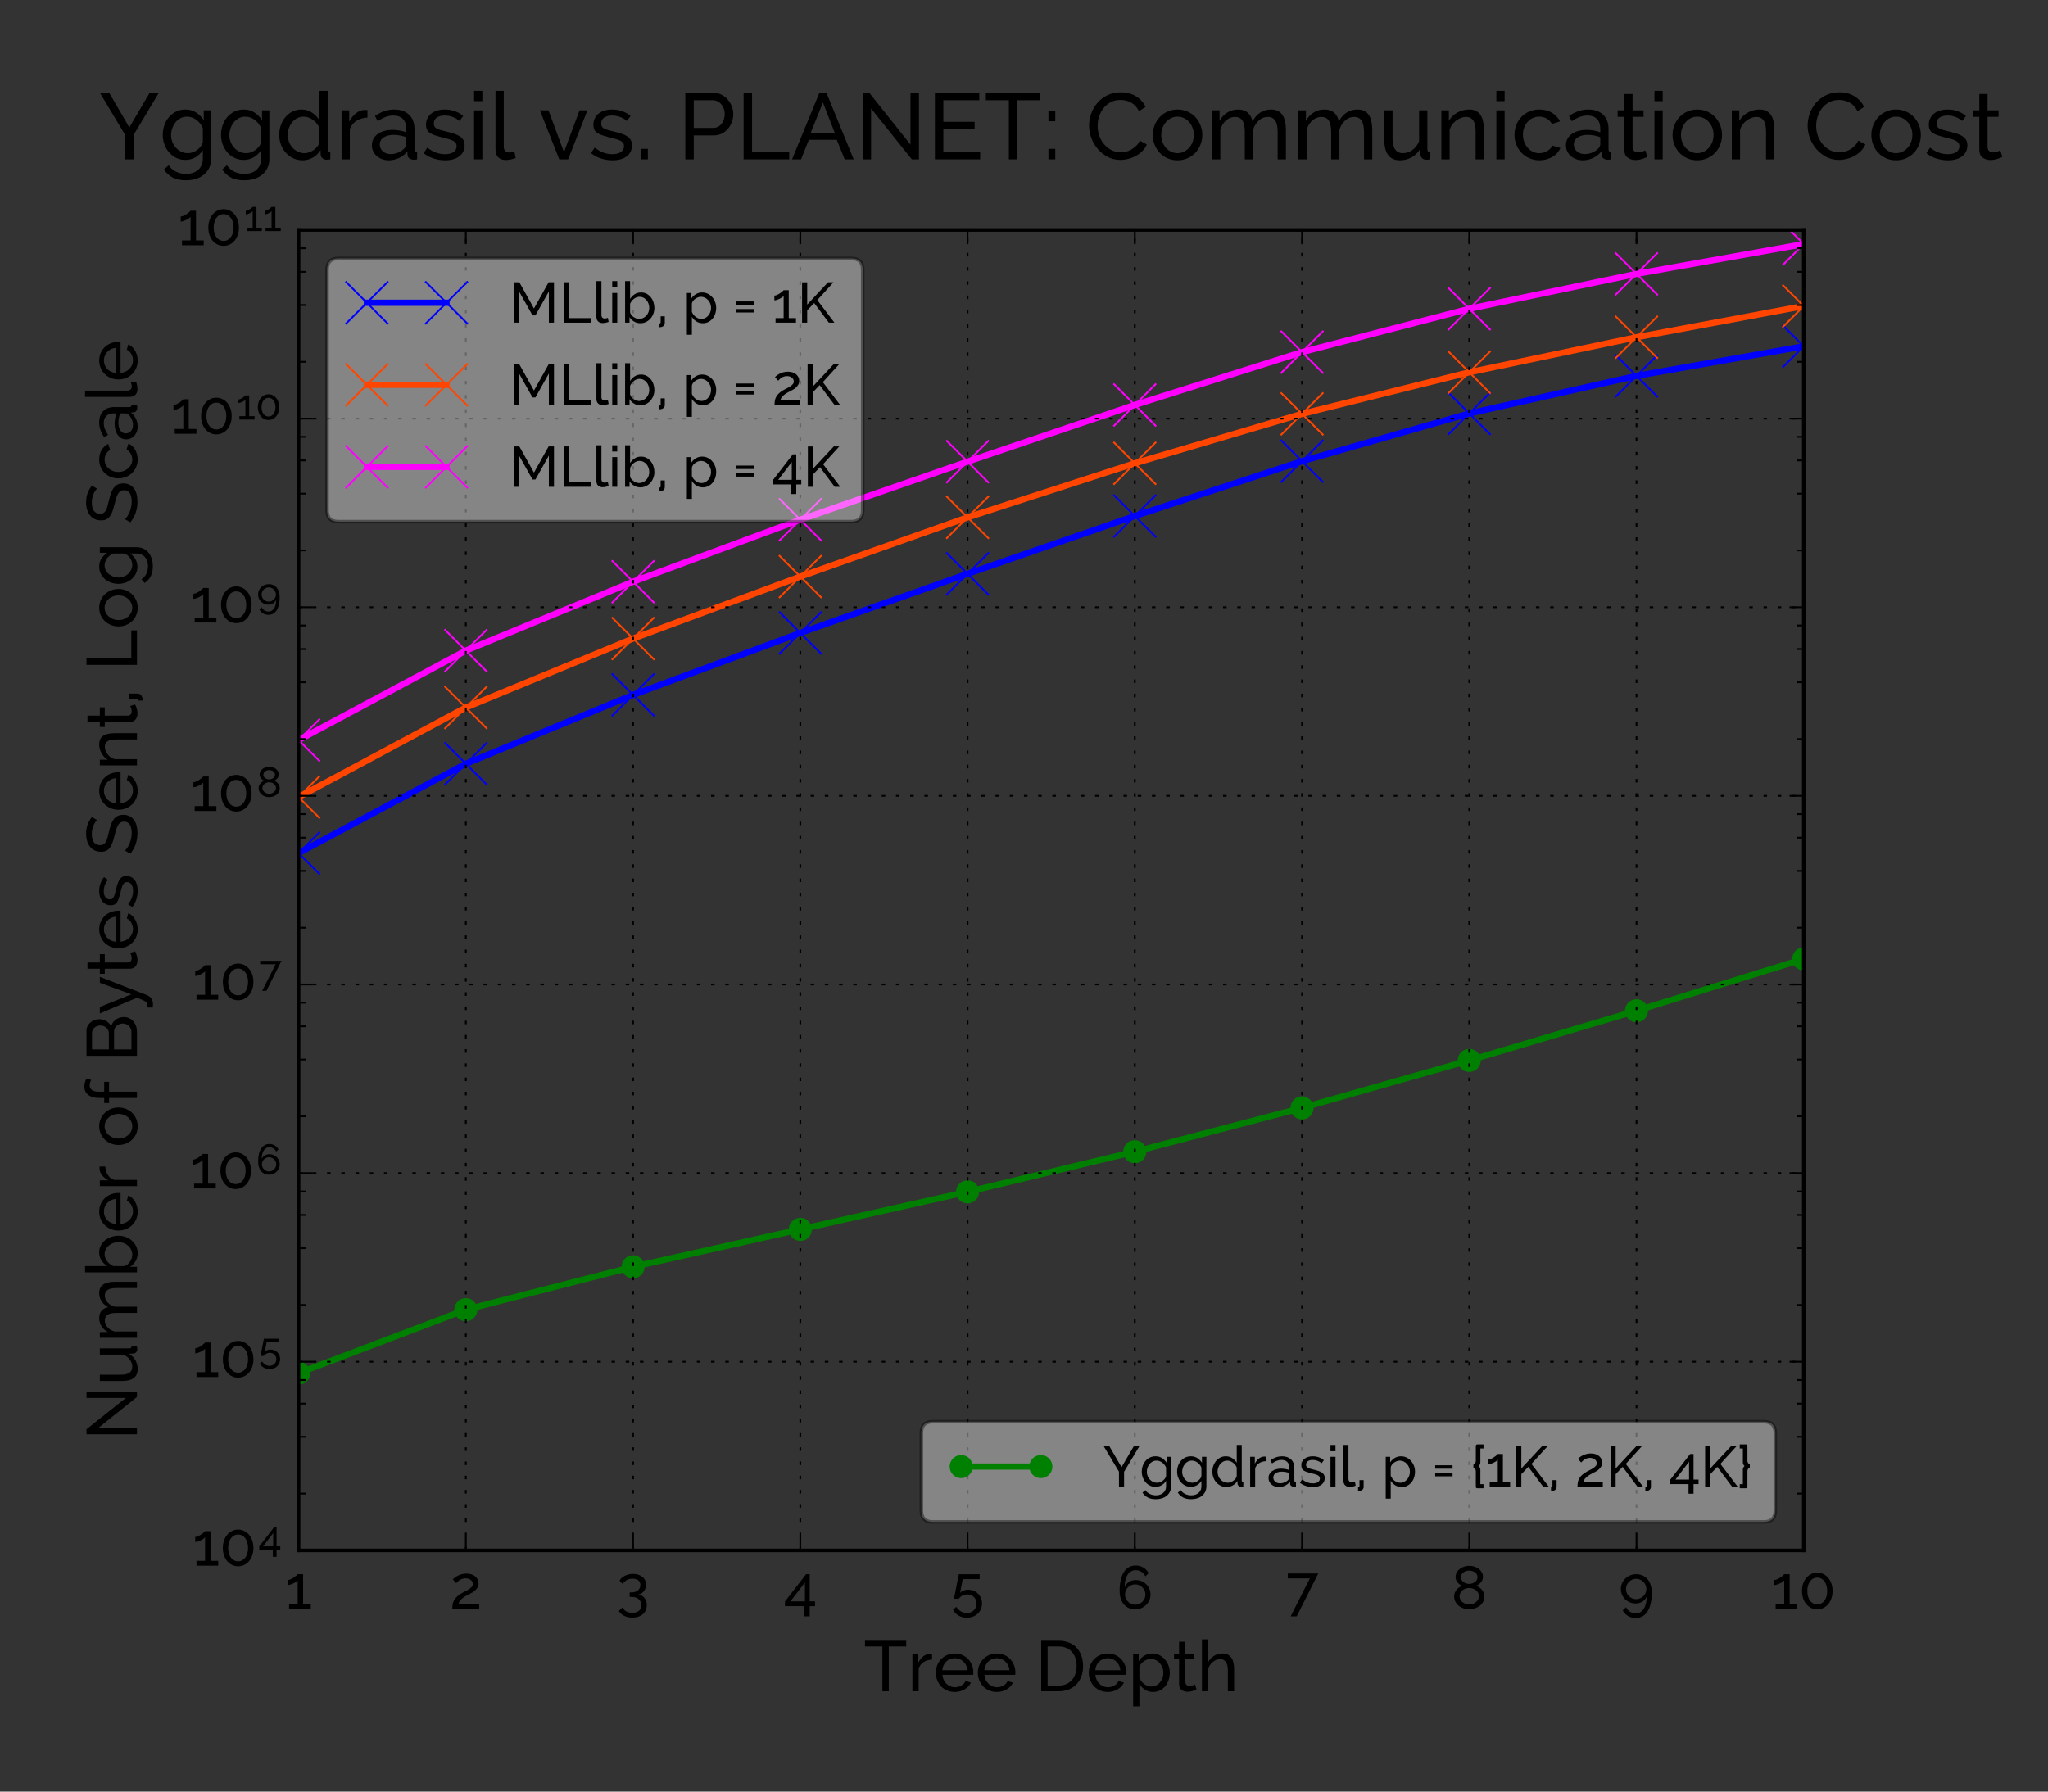 <?xml version="1.0" encoding="utf-8" standalone="no"?>
<!DOCTYPE svg PUBLIC "-//W3C//DTD SVG 1.1//EN"
  "http://www.w3.org/Graphics/SVG/1.1/DTD/svg11.dtd">
<!-- Created with matplotlib (http://matplotlib.org/) -->
<svg height="504pt" version="1.1" viewBox="0 0 576 504" width="576pt" xmlns="http://www.w3.org/2000/svg" xmlns:xlink="http://www.w3.org/1999/xlink">
 <rect x="0" y="0" width="576" height="504" fill="#333333" stroke="none"/>
 <defs>
  <style type="text/css">
*{stroke-linecap:butt;stroke-linejoin:round;stroke-miterlimit:100000;}
  </style>
 </defs>
 <g id="figure_1">
  <g id="patch_1">
   <path d="M 0 504 
L 576 504 
L 576 0 
L 0 0 
L 0 504 
z
" style="fill:none;"/>
  </g>
  <g id="axes_1">
   <g id="patch_2">
    <path d="M 83.982 436.14 
L 507.303 436.14 
L 507.303 64.688 
L 83.982 64.688 
L 83.982 436.14 
z
" style="fill:none;"/>
   </g>
   <g id="line2d_1">
    <path clip-path="url(#p12acaf96a7)" d="M 83.982 386.285 
L 131.018 368.43 
L 178.054 356.371 
L 225.089 345.833 
L 272.125 335.283 
L 319.161 323.991 
L 366.196 311.667 
L 413.232 298.318 
L 460.268 284.338 
L 507.303 269.765 
" style="fill:none;stroke:#008000;stroke-linecap:square;stroke-width:1.75;"/>
    <defs>
     <path d="M 0 3 
C 0.796 3 1.559 2.684 2.121 2.121 
C 2.684 1.559 3 0.796 3 0 
C 3 -0.796 2.684 -1.559 2.121 -2.121 
C 1.559 -2.684 0.796 -3 0 -3 
C -0.796 -3 -1.559 -2.684 -2.121 -2.121 
C -2.684 -1.559 -3 -0.796 -3 0 
C -3 0.796 -2.684 1.559 -2.121 2.121 
C -1.559 2.684 -0.796 3 0 3 
z
" id="m3ad8a074e0" style="stroke:#008000;stroke-width:0.5;"/>
    </defs>
    <g clip-path="url(#p12acaf96a7)">
     <use style="fill:#008000;stroke:#008000;stroke-width:0.5;" x="83.982" xlink:href="#m3ad8a074e0" y="386.285"/>
     <use style="fill:#008000;stroke:#008000;stroke-width:0.5;" x="131.018" xlink:href="#m3ad8a074e0" y="368.43"/>
     <use style="fill:#008000;stroke:#008000;stroke-width:0.5;" x="178.054" xlink:href="#m3ad8a074e0" y="356.371"/>
     <use style="fill:#008000;stroke:#008000;stroke-width:0.5;" x="225.089" xlink:href="#m3ad8a074e0" y="345.833"/>
     <use style="fill:#008000;stroke:#008000;stroke-width:0.5;" x="272.125" xlink:href="#m3ad8a074e0" y="335.283"/>
     <use style="fill:#008000;stroke:#008000;stroke-width:0.5;" x="319.161" xlink:href="#m3ad8a074e0" y="323.991"/>
     <use style="fill:#008000;stroke:#008000;stroke-width:0.5;" x="366.196" xlink:href="#m3ad8a074e0" y="311.667"/>
     <use style="fill:#008000;stroke:#008000;stroke-width:0.5;" x="413.232" xlink:href="#m3ad8a074e0" y="298.318"/>
     <use style="fill:#008000;stroke:#008000;stroke-width:0.5;" x="460.268" xlink:href="#m3ad8a074e0" y="284.338"/>
     <use style="fill:#008000;stroke:#008000;stroke-width:0.5;" x="507.303" xlink:href="#m3ad8a074e0" y="269.765"/>
    </g>
   </g>
   <g id="line2d_2">
    <path clip-path="url(#p12acaf96a7)" d="M 83.982 239.994 
L 131.018 214.847 
L 178.054 195.483 
L 225.089 178.054 
L 272.125 161.422 
L 319.161 145.162 
L 366.196 129.74 
L 413.232 116.314 
L 460.268 105.736 
L 507.303 97.417 
" style="fill:none;stroke:#0000ff;stroke-linecap:square;stroke-width:1.75;"/>
    <defs>
     <path d="M -6 6 
L 6 -6 
M -6 -6 
L 6 6 
" id="m3bfd6fecfc" style="stroke:#0000ff;stroke-width:0.5;"/>
    </defs>
    <g clip-path="url(#p12acaf96a7)">
     <use style="fill:#0000ff;stroke:#0000ff;stroke-width:0.5;" x="83.982" xlink:href="#m3bfd6fecfc" y="239.994"/>
     <use style="fill:#0000ff;stroke:#0000ff;stroke-width:0.5;" x="131.018" xlink:href="#m3bfd6fecfc" y="214.847"/>
     <use style="fill:#0000ff;stroke:#0000ff;stroke-width:0.5;" x="178.054" xlink:href="#m3bfd6fecfc" y="195.483"/>
     <use style="fill:#0000ff;stroke:#0000ff;stroke-width:0.5;" x="225.089" xlink:href="#m3bfd6fecfc" y="178.054"/>
     <use style="fill:#0000ff;stroke:#0000ff;stroke-width:0.5;" x="272.125" xlink:href="#m3bfd6fecfc" y="161.422"/>
     <use style="fill:#0000ff;stroke:#0000ff;stroke-width:0.5;" x="319.161" xlink:href="#m3bfd6fecfc" y="145.162"/>
     <use style="fill:#0000ff;stroke:#0000ff;stroke-width:0.5;" x="366.196" xlink:href="#m3bfd6fecfc" y="129.74"/>
     <use style="fill:#0000ff;stroke:#0000ff;stroke-width:0.5;" x="413.232" xlink:href="#m3bfd6fecfc" y="116.314"/>
     <use style="fill:#0000ff;stroke:#0000ff;stroke-width:0.5;" x="460.268" xlink:href="#m3bfd6fecfc" y="105.736"/>
     <use style="fill:#0000ff;stroke:#0000ff;stroke-width:0.5;" x="507.303" xlink:href="#m3bfd6fecfc" y="97.417"/>
    </g>
   </g>
   <g id="line2d_3">
    <path clip-path="url(#p12acaf96a7)" d="M 83.982 224.23 
L 131.018 199.037 
L 178.054 179.634 
L 225.089 162.203 
L 272.125 145.544 
L 319.161 130.329 
L 366.196 116.422 
L 413.232 104.732 
L 460.268 94.867 
L 507.303 86.094 
" style="fill:none;stroke:#ff4500;stroke-linecap:square;stroke-width:1.75;"/>
    <defs>
     <path d="M -6 6 
L 6 -6 
M -6 -6 
L 6 6 
" id="m0e6725d918" style="stroke:#ff4500;stroke-width:0.5;"/>
    </defs>
    <g clip-path="url(#p12acaf96a7)">
     <use style="fill:#ff4500;stroke:#ff4500;stroke-width:0.5;" x="83.982" xlink:href="#m0e6725d918" y="224.23"/>
     <use style="fill:#ff4500;stroke:#ff4500;stroke-width:0.5;" x="131.018" xlink:href="#m0e6725d918" y="199.037"/>
     <use style="fill:#ff4500;stroke:#ff4500;stroke-width:0.5;" x="178.054" xlink:href="#m0e6725d918" y="179.634"/>
     <use style="fill:#ff4500;stroke:#ff4500;stroke-width:0.5;" x="225.089" xlink:href="#m0e6725d918" y="162.203"/>
     <use style="fill:#ff4500;stroke:#ff4500;stroke-width:0.5;" x="272.125" xlink:href="#m0e6725d918" y="145.544"/>
     <use style="fill:#ff4500;stroke:#ff4500;stroke-width:0.5;" x="319.161" xlink:href="#m0e6725d918" y="130.329"/>
     <use style="fill:#ff4500;stroke:#ff4500;stroke-width:0.5;" x="366.196" xlink:href="#m0e6725d918" y="116.422"/>
     <use style="fill:#ff4500;stroke:#ff4500;stroke-width:0.5;" x="413.232" xlink:href="#m0e6725d918" y="104.732"/>
     <use style="fill:#ff4500;stroke:#ff4500;stroke-width:0.5;" x="460.268" xlink:href="#m0e6725d918" y="94.867"/>
     <use style="fill:#ff4500;stroke:#ff4500;stroke-width:0.5;" x="507.303" xlink:href="#m0e6725d918" y="86.094"/>
    </g>
   </g>
   <g id="line2d_4">
    <path clip-path="url(#p12acaf96a7)" d="M 83.982 208.198 
L 131.018 183.032 
L 178.054 163.65 
L 225.089 146.192 
L 272.125 129.869 
L 319.161 113.917 
L 366.196 99.053 
L 413.232 86.859 
L 460.268 77.039 
L 507.303 68.653 
" style="fill:none;stroke:#ff00ff;stroke-linecap:square;stroke-width:1.75;"/>
    <defs>
     <path d="M -6 6 
L 6 -6 
M -6 -6 
L 6 6 
" id="mb22d087e4f" style="stroke:#ff00ff;stroke-width:0.5;"/>
    </defs>
    <g clip-path="url(#p12acaf96a7)">
     <use style="fill:#ff00ff;stroke:#ff00ff;stroke-width:0.5;" x="83.982" xlink:href="#mb22d087e4f" y="208.198"/>
     <use style="fill:#ff00ff;stroke:#ff00ff;stroke-width:0.5;" x="131.018" xlink:href="#mb22d087e4f" y="183.032"/>
     <use style="fill:#ff00ff;stroke:#ff00ff;stroke-width:0.5;" x="178.054" xlink:href="#mb22d087e4f" y="163.65"/>
     <use style="fill:#ff00ff;stroke:#ff00ff;stroke-width:0.5;" x="225.089" xlink:href="#mb22d087e4f" y="146.192"/>
     <use style="fill:#ff00ff;stroke:#ff00ff;stroke-width:0.5;" x="272.125" xlink:href="#mb22d087e4f" y="129.869"/>
     <use style="fill:#ff00ff;stroke:#ff00ff;stroke-width:0.5;" x="319.161" xlink:href="#mb22d087e4f" y="113.917"/>
     <use style="fill:#ff00ff;stroke:#ff00ff;stroke-width:0.5;" x="366.196" xlink:href="#mb22d087e4f" y="99.053"/>
     <use style="fill:#ff00ff;stroke:#ff00ff;stroke-width:0.5;" x="413.232" xlink:href="#mb22d087e4f" y="86.859"/>
     <use style="fill:#ff00ff;stroke:#ff00ff;stroke-width:0.5;" x="460.268" xlink:href="#mb22d087e4f" y="77.039"/>
     <use style="fill:#ff00ff;stroke:#ff00ff;stroke-width:0.5;" x="507.303" xlink:href="#mb22d087e4f" y="68.653"/>
    </g>
   </g>
   <g id="patch_3">
    <path d="M 83.982 64.688 
L 507.303 64.688 
" style="fill:none;stroke:#000000;stroke-linecap:square;stroke-linejoin:miter;"/>
   </g>
   <g id="patch_4">
    <path d="M 507.303 436.14 
L 507.303 64.688 
" style="fill:none;stroke:#000000;stroke-linecap:square;stroke-linejoin:miter;"/>
   </g>
   <g id="patch_5">
    <path d="M 83.982 436.14 
L 507.303 436.14 
" style="fill:none;stroke:#000000;stroke-linecap:square;stroke-linejoin:miter;"/>
   </g>
   <g id="patch_6">
    <path d="M 83.982 436.14 
L 83.982 64.688 
" style="fill:none;stroke:#000000;stroke-linecap:square;stroke-linejoin:miter;"/>
   </g>
   <g id="matplotlib.axis_1">
    <g id="xtick_1">
     <g id="line2d_5">
      <path clip-path="url(#p12acaf96a7)" d="M 83.982 436.14 
L 83.982 64.688 
" style="fill:none;stroke:#000000;stroke-dasharray:1,3;stroke-dashoffset:0.0;stroke-width:0.5;"/>
     </g>
     <g id="line2d_6">
      <defs>
       <path d="M 0 0 
L 0 -4 
" id="m669d014ec8" style="stroke:#000000;stroke-width:0.5;"/>
      </defs>
      <g>
       <use style="stroke:#000000;stroke-width:0.5;" x="83.982" xlink:href="#m669d014ec8" y="436.14"/>
      </g>
     </g>
     <g id="line2d_7">
      <defs>
       <path d="M 0 0 
L 0 4 
" id="m6345e76129" style="stroke:#000000;stroke-width:0.5;"/>
      </defs>
      <g>
       <use style="stroke:#000000;stroke-width:0.5;" x="83.982" xlink:href="#m6345e76129" y="64.688"/>
      </g>
     </g>
     <g id="text_1">
      <!-- 1 -->
      <defs>
       <path d="M 42.5 8 
L 42.5 0 
L 6.594 0 
L 6.594 8 
L 20.797 8 
L 20.797 47 
Q 19.906 45.797 18 44.438 
Q 16.094 43.094 13.75 41.938 
Q 11.406 40.797 8.906 40 
Q 6.406 39.203 4.5 39.203 
L 4.5 47.594 
Q 6.703 47.594 9.391 48.844 
Q 12.094 50.094 14.547 51.75 
Q 17 53.406 18.75 54.953 
Q 20.5 56.5 20.797 57.094 
L 29.797 57.094 
L 29.797 8 
z
" id="Raleway-Medium-31"/>
      </defs>
      <g transform="translate(80.183 452.55)scale(0.17 -0.17)">
       <use xlink:href="#Raleway-Medium-31"/>
      </g>
     </g>
    </g>
    <g id="xtick_2">
     <g id="line2d_8">
      <path clip-path="url(#p12acaf96a7)" d="M 131.018 436.14 
L 131.018 64.688 
" style="fill:none;stroke:#000000;stroke-dasharray:1,3;stroke-dashoffset:0.0;stroke-width:0.5;"/>
     </g>
     <g id="line2d_9">
      <g>
       <use style="stroke:#000000;stroke-width:0.5;" x="131.018" xlink:href="#m669d014ec8" y="436.14"/>
      </g>
     </g>
     <g id="line2d_10">
      <g>
       <use style="stroke:#000000;stroke-width:0.5;" x="131.018" xlink:href="#m6345e76129" y="64.688"/>
      </g>
     </g>
     <g id="text_2">
      <!-- 2 -->
      <defs>
       <path d="M 4.797 0 
Q 4.797 4 5.438 7.5 
Q 6.094 11 7.891 14.203 
Q 9.703 17.406 12.844 20.297 
Q 16 23.203 21.094 26.094 
Q 24.094 27.703 27.188 29.25 
Q 30.297 30.797 32.844 32.547 
Q 35.406 34.297 37.047 36.297 
Q 38.703 38.297 38.703 41 
Q 38.703 42.703 37.891 44.391 
Q 37.094 46.094 35.594 47.391 
Q 34.094 48.703 31.844 49.5 
Q 29.594 50.297 26.703 50.297 
Q 23.703 50.297 21.25 49.438 
Q 18.797 48.594 16.891 47.344 
Q 15 46.094 13.594 44.688 
Q 12.203 43.297 11.297 42.203 
L 5.594 48.594 
Q 6.406 49.5 8.297 51.047 
Q 10.203 52.594 13.094 54.188 
Q 16 55.797 19.797 56.938 
Q 23.594 58.094 28.297 58.094 
Q 32.906 58.094 36.594 56.844 
Q 40.297 55.594 42.844 53.391 
Q 45.406 51.203 46.797 48.25 
Q 48.203 45.297 48.203 42 
Q 48.203 38.094 46.5 35.188 
Q 44.797 32.297 42.344 30.094 
Q 39.906 27.906 37.094 26.344 
Q 34.297 24.797 32.094 23.703 
Q 29.906 22.594 27.156 21.047 
Q 24.406 19.5 21.906 17.547 
Q 19.406 15.594 17.547 13.188 
Q 15.703 10.797 15.203 8 
L 49.297 8 
L 49.297 0 
z
" id="Raleway-Medium-32"/>
      </defs>
      <g transform="translate(126.393 452.55)scale(0.17 -0.17)">
       <use xlink:href="#Raleway-Medium-32"/>
      </g>
     </g>
    </g>
    <g id="xtick_3">
     <g id="line2d_11">
      <path clip-path="url(#p12acaf96a7)" d="M 178.054 436.14 
L 178.054 64.688 
" style="fill:none;stroke:#000000;stroke-dasharray:1,3;stroke-dashoffset:0.0;stroke-width:0.5;"/>
     </g>
     <g id="line2d_12">
      <g>
       <use style="stroke:#000000;stroke-width:0.5;" x="178.054" xlink:href="#m669d014ec8" y="436.14"/>
      </g>
     </g>
     <g id="line2d_13">
      <g>
       <use style="stroke:#000000;stroke-width:0.5;" x="178.054" xlink:href="#m6345e76129" y="64.688"/>
      </g>
     </g>
     <g id="text_3">
      <!-- 3 -->
      <defs>
       <path d="M 35.906 23.594 
Q 42.297 22.5 46.047 17.703 
Q 49.797 12.906 49.797 5.797 
Q 49.797 1.203 48.094 -2.594 
Q 46.406 -6.406 43.25 -9.094 
Q 40.094 -11.797 35.688 -13.25 
Q 31.297 -14.703 25.906 -14.703 
Q 18.297 -14.703 12.547 -11.844 
Q 6.797 -9 3.594 -3.797 
L 9.5 2.094 
Q 11.797 -2 15.688 -4.344 
Q 19.594 -6.703 25.906 -6.703 
Q 32.797 -6.703 36.75 -3.594 
Q 40.703 -0.5 40.703 5.797 
Q 40.703 12.094 36.453 15.844 
Q 32.203 19.594 24.094 19.594 
L 21.5 19.594 
L 21.5 27 
L 24.297 27 
Q 31.5 27 35.344 30.453 
Q 39.203 33.906 39.203 39.203 
Q 39.203 44.5 35.5 47.094 
Q 31.797 49.703 26.203 49.703 
Q 20.703 49.703 16.547 47.344 
Q 12.406 45 10.094 40.797 
L 4.703 46.406 
Q 6 48.906 8.25 50.953 
Q 10.5 53 13.453 54.5 
Q 16.406 56 19.844 56.797 
Q 23.297 57.594 27.094 57.594 
Q 31.797 57.594 35.75 56.297 
Q 39.703 55 42.547 52.703 
Q 45.406 50.406 46.953 47.094 
Q 48.5 43.797 48.5 39.797 
Q 48.5 36.797 47.641 34.094 
Q 46.797 31.406 45.141 29.203 
Q 43.5 27 41.141 25.547 
Q 38.797 24.094 35.906 23.594 
" id="Raleway-Medium-33"/>
      </defs>
      <g transform="translate(173.438 452.55)scale(0.17 -0.17)">
       <use xlink:href="#Raleway-Medium-33"/>
      </g>
     </g>
    </g>
    <g id="xtick_4">
     <g id="line2d_14">
      <path clip-path="url(#p12acaf96a7)" d="M 225.089 436.14 
L 225.089 64.688 
" style="fill:none;stroke:#000000;stroke-dasharray:1,3;stroke-dashoffset:0.0;stroke-width:0.5;"/>
     </g>
     <g id="line2d_15">
      <g>
       <use style="stroke:#000000;stroke-width:0.5;" x="225.089" xlink:href="#m669d014ec8" y="436.14"/>
      </g>
     </g>
     <g id="line2d_16">
      <g>
       <use style="stroke:#000000;stroke-width:0.5;" x="225.089" xlink:href="#m6345e76129" y="64.688"/>
      </g>
     </g>
     <g id="text_4">
      <!-- 4 -->
      <defs>
       <path d="M 34.203 -12.703 
L 34.203 4.203 
L 2.094 4.203 
L 2.094 12 
L 37 57.094 
L 43 57.094 
L 43 12.203 
L 51.797 12.203 
L 51.797 4.203 
L 43 4.203 
L 43 -12.703 
z
M 11.203 12.203 
L 35.094 12.203 
L 35.094 43.5 
z
" id="Raleway-Medium-34"/>
      </defs>
      <g transform="translate(220.422 452.55)scale(0.17 -0.17)">
       <use xlink:href="#Raleway-Medium-34"/>
      </g>
     </g>
    </g>
    <g id="xtick_5">
     <g id="line2d_17">
      <path clip-path="url(#p12acaf96a7)" d="M 272.125 436.14 
L 272.125 64.688 
" style="fill:none;stroke:#000000;stroke-dasharray:1,3;stroke-dashoffset:0.0;stroke-width:0.5;"/>
     </g>
     <g id="line2d_18">
      <g>
       <use style="stroke:#000000;stroke-width:0.5;" x="272.125" xlink:href="#m669d014ec8" y="436.14"/>
      </g>
     </g>
     <g id="line2d_19">
      <g>
       <use style="stroke:#000000;stroke-width:0.5;" x="272.125" xlink:href="#m6345e76129" y="64.688"/>
      </g>
     </g>
     <g id="text_5">
      <!-- 5 -->
      <defs>
       <path d="M 28.297 31.406 
Q 33.203 31.406 37.453 29.75 
Q 41.703 28.094 44.797 25.094 
Q 47.906 22.094 49.703 17.891 
Q 51.5 13.703 51.5 8.703 
Q 51.5 3.406 49.547 -0.938 
Q 47.594 -5.297 44.188 -8.391 
Q 40.797 -11.5 36.188 -13.203 
Q 31.594 -14.906 26.406 -14.906 
Q 18.797 -14.906 12.688 -11.297 
Q 6.594 -7.703 3.5 -1.703 
L 9 3.094 
Q 11.797 -1.5 16.438 -4.297 
Q 21.094 -7.094 26.5 -7.094 
Q 29.906 -7.094 32.844 -5.938 
Q 35.797 -4.797 37.938 -2.75 
Q 40.094 -0.703 41.297 2.188 
Q 42.5 5.094 42.5 8.594 
Q 42.5 11.906 41.297 14.703 
Q 40.094 17.5 38.047 19.5 
Q 36 21.5 33.203 22.594 
Q 30.406 23.703 27.203 23.703 
Q 22.906 23.703 19.156 21.797 
Q 15.406 19.906 13 16.406 
L 5.094 16.406 
Q 5.203 16.906 5.594 18.953 
Q 6 21 6.594 23.953 
Q 7.203 26.906 7.891 30.5 
Q 8.594 34.094 9.297 37.797 
Q 11 46.406 13.094 57.094 
L 47.594 57.094 
L 47.594 49 
L 19.594 49 
L 15.297 26.406 
Q 17.5 28.703 20.797 30.047 
Q 24.094 31.406 28.297 31.406 
" id="Raleway-Medium-35"/>
      </defs>
      <g transform="translate(267.433 452.55)scale(0.17 -0.17)">
       <use xlink:href="#Raleway-Medium-35"/>
      </g>
     </g>
    </g>
    <g id="xtick_6">
     <g id="line2d_20">
      <path clip-path="url(#p12acaf96a7)" d="M 319.161 436.14 
L 319.161 64.688 
" style="fill:none;stroke:#000000;stroke-dasharray:1,3;stroke-dashoffset:0.0;stroke-width:0.5;"/>
     </g>
     <g id="line2d_21">
      <g>
       <use style="stroke:#000000;stroke-width:0.5;" x="319.161" xlink:href="#m669d014ec8" y="436.14"/>
      </g>
     </g>
     <g id="line2d_22">
      <g>
       <use style="stroke:#000000;stroke-width:0.5;" x="319.161" xlink:href="#m6345e76129" y="64.688"/>
      </g>
     </g>
     <g id="text_6">
      <!-- 6 -->
      <defs>
       <path d="M 56.297 23.5 
Q 56.297 18.406 54.344 13.953 
Q 52.406 9.5 48.953 6.141 
Q 45.5 2.797 40.891 0.891 
Q 36.297 -1 30.906 -1 
Q 25.203 -1 20.453 1.094 
Q 15.703 3.203 12.297 7.141 
Q 8.906 11.094 7.047 16.75 
Q 5.203 22.406 5.203 29.594 
Q 5.203 40.094 7.094 47.938 
Q 9 55.797 12.5 61.047 
Q 16 66.297 20.891 68.891 
Q 25.797 71.5 31.797 71.5 
Q 38.703 71.5 44.344 68.203 
Q 50 64.906 53.203 58.906 
L 47.797 53.594 
Q 45.594 58.297 41.297 61.047 
Q 37 63.797 31.703 63.797 
Q 27.594 63.797 24.297 61.938 
Q 21 60.094 18.594 56.5 
Q 16.203 52.906 14.891 47.75 
Q 13.594 42.594 13.5 36 
Q 15.703 41.203 20.594 44.297 
Q 25.5 47.406 31.797 47.406 
Q 36.906 47.406 41.406 45.547 
Q 45.906 43.703 49.203 40.453 
Q 52.5 37.203 54.391 32.844 
Q 56.297 28.5 56.297 23.5 
M 31 6.594 
Q 34.406 6.594 37.5 7.938 
Q 40.594 9.297 42.891 11.594 
Q 45.203 13.906 46.547 16.953 
Q 47.906 20 47.906 23.5 
Q 47.906 26.906 46.547 30 
Q 45.203 33.094 42.891 35.344 
Q 40.594 37.594 37.5 38.938 
Q 34.406 40.297 31 40.297 
Q 27.5 40.297 24.453 38.938 
Q 21.406 37.594 19.094 35.344 
Q 16.797 33.094 15.438 30 
Q 14.094 26.906 14.094 23.5 
Q 14.094 20 15.438 16.953 
Q 16.797 13.906 19.094 11.594 
Q 21.406 9.297 24.453 7.938 
Q 27.5 6.594 31 6.594 
" id="Raleway-Medium-36"/>
      </defs>
      <g transform="translate(314.01 452.55)scale(0.17 -0.17)">
       <use xlink:href="#Raleway-Medium-36"/>
      </g>
     </g>
    </g>
    <g id="xtick_7">
     <g id="line2d_23">
      <path clip-path="url(#p12acaf96a7)" d="M 366.196 436.14 
L 366.196 64.688 
" style="fill:none;stroke:#000000;stroke-dasharray:1,3;stroke-dashoffset:0.0;stroke-width:0.5;"/>
     </g>
     <g id="line2d_24">
      <g>
       <use style="stroke:#000000;stroke-width:0.5;" x="366.196" xlink:href="#m669d014ec8" y="436.14"/>
      </g>
     </g>
     <g id="line2d_25">
      <g>
       <use style="stroke:#000000;stroke-width:0.5;" x="366.196" xlink:href="#m6345e76129" y="64.688"/>
      </g>
     </g>
     <g id="text_7">
      <!-- 7 -->
      <defs>
       <path d="M 40.797 50.203 
L 4.297 50.203 
L 4.297 58.297 
L 54.703 58.297 
L 19 -12.703 
L 9 -12.703 
z
" id="Raleway-Medium-37"/>
      </defs>
      <g transform="translate(361.462 452.55)scale(0.17 -0.17)">
       <use xlink:href="#Raleway-Medium-37"/>
      </g>
     </g>
    </g>
    <g id="xtick_8">
     <g id="line2d_26">
      <path clip-path="url(#p12acaf96a7)" d="M 413.232 436.14 
L 413.232 64.688 
" style="fill:none;stroke:#000000;stroke-dasharray:1,3;stroke-dashoffset:0.0;stroke-width:0.5;"/>
     </g>
     <g id="line2d_27">
      <g>
       <use style="stroke:#000000;stroke-width:0.5;" x="413.232" xlink:href="#m669d014ec8" y="436.14"/>
      </g>
     </g>
     <g id="line2d_28">
      <g>
       <use style="stroke:#000000;stroke-width:0.5;" x="413.232" xlink:href="#m6345e76129" y="64.688"/>
      </g>
     </g>
     <g id="text_8">
      <!-- 8 -->
      <defs>
       <path d="M 54.906 20.094 
Q 54.906 15.297 52.844 11.438 
Q 50.797 7.594 47.344 4.891 
Q 43.906 2.203 39.344 0.703 
Q 34.797 -0.797 29.703 -0.797 
Q 24.406 -0.797 19.844 0.844 
Q 15.297 2.5 12 5.344 
Q 8.703 8.203 6.797 12.094 
Q 4.906 16 4.906 20.5 
Q 4.906 23.797 6.094 26.594 
Q 7.297 29.406 9.141 31.594 
Q 11 33.797 13.391 35.438 
Q 15.797 37.094 18.203 38 
Q 16 38.906 14 40.344 
Q 12 41.797 10.5 43.641 
Q 9 45.5 8.141 47.703 
Q 7.297 49.906 7.297 52.406 
Q 7.297 56.906 9.344 60.344 
Q 11.406 63.797 14.656 66.188 
Q 17.906 68.594 21.906 69.797 
Q 25.906 71 29.906 71 
Q 33.906 71 37.953 69.797 
Q 42 68.594 45.25 66.25 
Q 48.5 63.906 50.547 60.453 
Q 52.594 57 52.594 52.5 
Q 52.594 47.5 49.297 43.703 
Q 46 39.906 41.5 38 
Q 44.203 36.906 46.641 35.203 
Q 49.094 33.5 50.891 31.25 
Q 52.703 29 53.797 26.203 
Q 54.906 23.406 54.906 20.094 
M 46 20.703 
Q 46 23.906 44.547 26.453 
Q 43.094 29 40.797 30.75 
Q 38.5 32.5 35.594 33.391 
Q 32.703 34.297 29.797 34.297 
Q 26.797 34.297 23.938 33.344 
Q 21.094 32.406 18.844 30.594 
Q 16.594 28.797 15.25 26.25 
Q 13.906 23.703 13.906 20.594 
Q 13.906 17.406 15.344 14.906 
Q 16.797 12.406 19.094 10.703 
Q 21.406 9 24.25 8.047 
Q 27.094 7.094 30 7.094 
Q 33 7.094 35.844 8.094 
Q 38.703 9.094 40.953 10.891 
Q 43.203 12.703 44.594 15.203 
Q 46 17.703 46 20.703 
M 16.203 52.094 
Q 16.203 49.406 17.453 47.344 
Q 18.703 45.297 20.703 43.891 
Q 22.703 42.5 25.094 41.797 
Q 27.5 41.094 29.906 41.094 
Q 32.297 41.094 34.688 41.844 
Q 37.094 42.594 39.094 44 
Q 41.094 45.406 42.344 47.5 
Q 43.594 49.594 43.594 52.297 
Q 43.594 54.797 42.438 56.797 
Q 41.297 58.797 39.391 60.188 
Q 37.5 61.594 35 62.344 
Q 32.5 63.094 29.797 63.094 
Q 27.094 63.094 24.641 62.344 
Q 22.203 61.594 20.344 60.141 
Q 18.5 58.703 17.344 56.641 
Q 16.203 54.594 16.203 52.094 
" id="Raleway-Medium-38"/>
      </defs>
      <g transform="translate(408.14 452.55)scale(0.17 -0.17)">
       <use xlink:href="#Raleway-Medium-38"/>
      </g>
     </g>
    </g>
    <g id="xtick_9">
     <g id="line2d_29">
      <path clip-path="url(#p12acaf96a7)" d="M 460.268 436.14 
L 460.268 64.688 
" style="fill:none;stroke:#000000;stroke-dasharray:1,3;stroke-dashoffset:0.0;stroke-width:0.5;"/>
     </g>
     <g id="line2d_30">
      <g>
       <use style="stroke:#000000;stroke-width:0.5;" x="460.268" xlink:href="#m669d014ec8" y="436.14"/>
      </g>
     </g>
     <g id="line2d_31">
      <g>
       <use style="stroke:#000000;stroke-width:0.5;" x="460.268" xlink:href="#m6345e76129" y="64.688"/>
      </g>
     </g>
     <g id="text_9">
      <!-- 9 -->
      <defs>
       <path d="M 3.594 32.594 
Q 3.594 37.703 5.547 42.141 
Q 7.5 46.594 10.953 49.938 
Q 14.406 53.297 19 55.188 
Q 23.594 57.094 29 57.094 
Q 34.703 57.094 39.453 55 
Q 44.203 52.906 47.594 48.953 
Q 51 45 52.844 39.344 
Q 54.703 33.703 54.703 26.5 
Q 54.703 16 52.797 8.141 
Q 50.906 0.297 47.406 -4.953 
Q 43.906 -10.203 39 -12.797 
Q 34.094 -15.406 28.094 -15.406 
Q 21.203 -15.406 15.547 -12.094 
Q 9.906 -8.797 6.703 -2.797 
L 12.094 2.5 
Q 14.297 -2.203 18.594 -4.953 
Q 22.906 -7.703 28.203 -7.703 
Q 36.406 -7.703 41.297 -0.391 
Q 46.203 6.906 46.406 20.094 
Q 44.203 14.906 39.297 11.797 
Q 34.406 8.703 28.094 8.703 
Q 23 8.703 18.5 10.547 
Q 14 12.406 10.703 15.594 
Q 7.406 18.797 5.5 23.188 
Q 3.594 27.594 3.594 32.594 
M 28.906 49.5 
Q 25.406 49.5 22.344 48.141 
Q 19.297 46.797 17 44.5 
Q 14.703 42.203 13.344 39.141 
Q 12 36.094 12 32.594 
Q 12 29.094 13.344 26.047 
Q 14.703 23 17 20.75 
Q 19.297 18.5 22.344 17.141 
Q 25.406 15.797 28.906 15.797 
Q 32.406 15.797 35.453 17.141 
Q 38.5 18.5 40.797 20.75 
Q 43.094 23 44.438 26.047 
Q 45.797 29.094 45.797 32.594 
Q 45.797 36 44.438 39.094 
Q 43.094 42.203 40.797 44.5 
Q 38.5 46.797 35.391 48.141 
Q 32.297 49.5 28.906 49.5 
" id="Raleway-Medium-39"/>
      </defs>
      <g transform="translate(455.261 452.55)scale(0.17 -0.17)">
       <use xlink:href="#Raleway-Medium-39"/>
      </g>
     </g>
    </g>
    <g id="xtick_10">
     <g id="line2d_32">
      <path clip-path="url(#p12acaf96a7)" d="M 507.303 436.14 
L 507.303 64.688 
" style="fill:none;stroke:#000000;stroke-dasharray:1,3;stroke-dashoffset:0.0;stroke-width:0.5;"/>
     </g>
     <g id="line2d_33">
      <g>
       <use style="stroke:#000000;stroke-width:0.5;" x="507.303" xlink:href="#m669d014ec8" y="436.14"/>
      </g>
     </g>
     <g id="line2d_34">
      <g>
       <use style="stroke:#000000;stroke-width:0.5;" x="507.303" xlink:href="#m6345e76129" y="64.688"/>
      </g>
     </g>
     <g id="text_10">
      <!-- 10 -->
      <defs>
       <path d="M 56.094 29.297 
Q 56.094 22.703 54.188 17.141 
Q 52.297 11.594 48.891 7.547 
Q 45.5 3.5 40.844 1.25 
Q 36.203 -1 30.797 -1 
Q 25.297 -1 20.641 1.25 
Q 16 3.5 12.641 7.547 
Q 9.297 11.594 7.391 17.141 
Q 5.5 22.703 5.5 29.297 
Q 5.5 35.906 7.391 41.453 
Q 9.297 47 12.641 51.047 
Q 16 55.094 20.641 57.391 
Q 25.297 59.703 30.797 59.703 
Q 36.203 59.703 40.844 57.391 
Q 45.5 55.094 48.891 51.047 
Q 52.297 47 54.188 41.453 
Q 56.094 35.906 56.094 29.297 
M 47.203 29.297 
Q 47.203 34.203 46 38.297 
Q 44.797 42.406 42.594 45.344 
Q 40.406 48.297 37.406 49.891 
Q 34.406 51.5 30.797 51.5 
Q 27.094 51.5 24.047 49.891 
Q 21 48.297 18.844 45.344 
Q 16.703 42.406 15.5 38.297 
Q 14.297 34.203 14.297 29.297 
Q 14.297 24.297 15.5 20.25 
Q 16.703 16.203 18.844 13.297 
Q 21 10.406 24.047 8.797 
Q 27.094 7.203 30.797 7.203 
Q 34.406 7.203 37.406 8.797 
Q 40.406 10.406 42.594 13.297 
Q 44.797 16.203 46 20.25 
Q 47.203 24.297 47.203 29.297 
" id="Raleway-Medium-30"/>
      </defs>
      <g transform="translate(498.276 452.55)scale(0.17 -0.17)">
       <use xlink:href="#Raleway-Medium-31"/>
       <use x="44.7" xlink:href="#Raleway-Medium-30"/>
      </g>
     </g>
    </g>
    <g id="text_11">
     <!-- Tree Depth -->
     <defs>
      <path d="M 59.797 63 
L 35.297 63 
L 35.297 0 
L 26.297 0 
L 26.297 63 
L 1.797 63 
L 1.797 71 
L 59.797 71 
z
" id="Raleway-Medium-54"/>
      <path d="M 8.5 0 
L 8.5 71 
L 33.094 71 
Q 41.594 71 48.047 68.203 
Q 54.5 65.406 58.797 60.594 
Q 63.094 55.797 65.25 49.344 
Q 67.406 42.906 67.406 35.594 
Q 67.406 27.5 65 20.953 
Q 62.594 14.406 58.094 9.75 
Q 53.594 5.094 47.25 2.547 
Q 40.906 0 33.094 0 
z
M 58.297 35.594 
Q 58.297 41.594 56.641 46.641 
Q 55 51.703 51.75 55.297 
Q 48.5 58.906 43.797 60.953 
Q 39.094 63 33.094 63 
L 17.5 63 
L 17.5 8 
L 33.094 8 
Q 39.203 8 43.953 10.094 
Q 48.703 12.203 51.844 15.891 
Q 55 19.594 56.641 24.641 
Q 58.297 29.703 58.297 35.594 
" id="Raleway-Medium-44"/>
      <path id="Raleway-Medium-20"/>
      <path d="M 52.203 0 
L 43.406 0 
L 43.406 29.203 
Q 43.406 37.297 40.594 41.25 
Q 37.797 45.203 32.406 45.203 
Q 29.797 45.203 27.188 44.141 
Q 24.594 43.094 22.344 41.297 
Q 20.094 39.5 18.344 37 
Q 16.594 34.5 15.703 31.5 
L 15.703 0 
L 6.906 0 
L 6.906 73 
L 15.703 73 
L 15.703 41 
Q 18.797 46.703 24.094 49.891 
Q 29.406 53.094 35.703 53.094 
Q 40.297 53.094 43.5 51.391 
Q 46.703 49.703 48.594 46.797 
Q 50.5 43.906 51.344 39.844 
Q 52.203 35.797 52.203 31.203 
z
" id="Raleway-Medium-68"/>
      <path d="M 30.203 -1 
Q 24.297 -1 19.391 1.141 
Q 14.5 3.297 11 7 
Q 7.5 10.703 5.547 15.641 
Q 3.594 20.594 3.594 26.094 
Q 3.594 31.594 5.547 36.5 
Q 7.5 41.406 11.047 45.094 
Q 14.594 48.797 19.5 50.938 
Q 24.406 53.094 30.297 53.094 
Q 36.203 53.094 41.047 50.891 
Q 45.906 48.703 49.297 45.047 
Q 52.703 41.406 54.547 36.547 
Q 56.406 31.703 56.406 26.5 
Q 56.406 25.406 56.344 24.5 
Q 56.297 23.594 56.203 23.094 
L 12.906 23.094 
Q 13.203 19.203 14.703 16 
Q 16.203 12.797 18.594 10.5 
Q 21 8.203 24.047 6.891 
Q 27.094 5.594 30.5 5.594 
Q 32.906 5.594 35.203 6.25 
Q 37.5 6.906 39.5 8 
Q 41.5 9.094 43.047 10.688 
Q 44.594 12.297 45.406 14.297 
L 53 12.203 
Q 51.703 9.297 49.453 6.891 
Q 47.203 4.5 44.25 2.75 
Q 41.297 1 37.688 0 
Q 34.094 -1 30.203 -1 
M 48.094 29.594 
Q 47.797 33.297 46.25 36.438 
Q 44.703 39.594 42.344 41.797 
Q 40 44 36.891 45.25 
Q 33.797 46.5 30.297 46.5 
Q 26.797 46.5 23.688 45.25 
Q 20.594 44 18.25 41.75 
Q 15.906 39.5 14.453 36.391 
Q 13 33.297 12.703 29.594 
z
" id="Raleway-Medium-65"/>
      <path d="M 34 2.594 
Q 33.203 2.203 31.891 1.641 
Q 30.594 1.094 28.938 0.547 
Q 27.297 0 25.344 -0.344 
Q 23.406 -0.703 21.297 -0.703 
Q 16.5 -0.703 13 1.938 
Q 9.5 4.594 9.5 10.203 
L 9.5 45.297 
L 2.406 45.297 
L 2.406 52.203 
L 9.5 52.203 
L 9.5 69.594 
L 18.297 69.594 
L 18.297 52.203 
L 30 52.203 
L 30 45.297 
L 18.297 45.297 
L 18.297 12.906 
Q 18.5 10 20.203 8.703 
Q 21.906 7.406 24.203 7.406 
Q 26.797 7.406 28.938 8.25 
Q 31.094 9.094 31.906 9.594 
z
" id="Raleway-Medium-74"/>
      <path d="M 34.5 44.5 
Q 27.906 44.297 22.844 41.094 
Q 17.797 37.906 15.703 32.203 
L 15.703 0 
L 6.906 0 
L 6.906 52.203 
L 15.094 52.203 
L 15.094 40.094 
Q 17.797 45.5 22.188 49.047 
Q 26.594 52.594 31.594 52.594 
Q 32.594 52.594 33.297 52.594 
Q 34 52.594 34.5 52.5 
z
" id="Raleway-Medium-72"/>
      <path d="M 35 -1 
Q 28.5 -1 23.547 2.203 
Q 18.594 5.406 15.703 10.297 
L 15.703 -21.297 
L 6.906 -21.297 
L 6.906 52.203 
L 14.703 52.203 
L 14.703 42.406 
Q 17.797 47.203 22.75 50.141 
Q 27.703 53.094 33.703 53.094 
Q 39.094 53.094 43.594 50.891 
Q 48.094 48.703 51.391 44.953 
Q 54.703 41.203 56.547 36.297 
Q 58.406 31.406 58.406 26.094 
Q 58.406 20.5 56.703 15.547 
Q 55 10.594 51.891 6.938 
Q 48.797 3.297 44.5 1.141 
Q 40.203 -1 35 -1 
M 32.297 6.594 
Q 36.203 6.594 39.344 8.25 
Q 42.5 9.906 44.75 12.656 
Q 47 15.406 48.203 18.906 
Q 49.406 22.406 49.406 26.094 
Q 49.406 30 48 33.547 
Q 46.594 37.094 44.188 39.75 
Q 41.797 42.406 38.547 43.953 
Q 35.297 45.5 31.5 45.5 
Q 29.094 45.5 26.547 44.547 
Q 24 43.594 21.75 42.047 
Q 19.5 40.5 17.844 38.344 
Q 16.203 36.203 15.703 33.797 
L 15.703 18.906 
Q 16.797 16.297 18.5 14.047 
Q 20.203 11.797 22.391 10.141 
Q 24.594 8.5 27.094 7.547 
Q 29.594 6.594 32.297 6.594 
" id="Raleway-Medium-70"/>
     </defs>
     <g transform="translate(242.916 475.77)scale(0.2 -0.2)">
      <use xlink:href="#Raleway-Medium-54"/>
      <use x="61.6" xlink:href="#Raleway-Medium-72"/>
      <use x="97.8" xlink:href="#Raleway-Medium-65"/>
      <use x="156.9" xlink:href="#Raleway-Medium-65"/>
      <use x="216" xlink:href="#Raleway-Medium-20"/>
      <use x="241.1" xlink:href="#Raleway-Medium-44"/>
      <use x="312.9" xlink:href="#Raleway-Medium-65"/>
      <use x="372" xlink:href="#Raleway-Medium-70"/>
      <use x="434" xlink:href="#Raleway-Medium-74"/>
      <use x="468.7" xlink:href="#Raleway-Medium-68"/>
     </g>
    </g>
   </g>
   <g id="matplotlib.axis_2">
    <g id="ytick_1">
     <g id="line2d_35">
      <path clip-path="url(#p12acaf96a7)" d="M 83.982 436.14 
L 507.303 436.14 
" style="fill:none;stroke:#000000;stroke-dasharray:1,3;stroke-dashoffset:0.0;stroke-width:0.5;"/>
     </g>
     <g id="line2d_36">
      <defs>
       <path d="M 0 0 
L 4 0 
" id="m86d005e0af" style="stroke:#000000;stroke-width:0.5;"/>
      </defs>
      <g>
       <use style="stroke:#000000;stroke-width:0.5;" x="83.982" xlink:href="#m86d005e0af" y="436.14"/>
      </g>
     </g>
     <g id="line2d_37">
      <defs>
       <path d="M 0 0 
L -4 0 
" id="m0bd44de60e" style="stroke:#000000;stroke-width:0.5;"/>
      </defs>
      <g>
       <use style="stroke:#000000;stroke-width:0.5;" x="507.303" xlink:href="#m0bd44de60e" y="436.14"/>
      </g>
     </g>
     <g id="text_12">
      <!-- $\mathdefault{10^{4}}$ -->
      <g transform="translate(54.142 440.535)scale(0.17 -0.17)">
       <use transform="translate(0.0 0.543)" xlink:href="#Raleway-Medium-31"/>
       <use transform="translate(44.7 0.543)" xlink:href="#Raleway-Medium-30"/>
       <use transform="translate(108.941 24.034)scale(0.7)" xlink:href="#Raleway-Medium-34"/>
      </g>
     </g>
    </g>
    <g id="ytick_2">
     <g id="line2d_38">
      <path clip-path="url(#p12acaf96a7)" d="M 83.982 383.075 
L 507.303 383.075 
" style="fill:none;stroke:#000000;stroke-dasharray:1,3;stroke-dashoffset:0.0;stroke-width:0.5;"/>
     </g>
     <g id="line2d_39">
      <g>
       <use style="stroke:#000000;stroke-width:0.5;" x="83.982" xlink:href="#m86d005e0af" y="383.075"/>
      </g>
     </g>
     <g id="line2d_40">
      <g>
       <use style="stroke:#000000;stroke-width:0.5;" x="507.303" xlink:href="#m0bd44de60e" y="383.075"/>
      </g>
     </g>
     <g id="text_13">
      <!-- $\mathdefault{10^{5}}$ -->
      <g transform="translate(54.142 387.47)scale(0.17 -0.17)">
       <use transform="translate(0.0 0.543)" xlink:href="#Raleway-Medium-31"/>
       <use transform="translate(44.7 0.543)" xlink:href="#Raleway-Medium-30"/>
       <use transform="translate(108.941 24.034)scale(0.7)" xlink:href="#Raleway-Medium-35"/>
      </g>
     </g>
    </g>
    <g id="ytick_3">
     <g id="line2d_41">
      <path clip-path="url(#p12acaf96a7)" d="M 83.982 330.011 
L 507.303 330.011 
" style="fill:none;stroke:#000000;stroke-dasharray:1,3;stroke-dashoffset:0.0;stroke-width:0.5;"/>
     </g>
     <g id="line2d_42">
      <g>
       <use style="stroke:#000000;stroke-width:0.5;" x="83.982" xlink:href="#m86d005e0af" y="330.011"/>
      </g>
     </g>
     <g id="line2d_43">
      <g>
       <use style="stroke:#000000;stroke-width:0.5;" x="507.303" xlink:href="#m0bd44de60e" y="330.011"/>
      </g>
     </g>
     <g id="text_14">
      <!-- $\mathdefault{10^{6}}$ -->
      <g transform="translate(53.462 334.406)scale(0.17 -0.17)">
       <use transform="translate(0.0 0.459)" xlink:href="#Raleway-Medium-31"/>
       <use transform="translate(44.7 0.459)" xlink:href="#Raleway-Medium-30"/>
       <use transform="translate(108.941 23.95)scale(0.7)" xlink:href="#Raleway-Medium-36"/>
      </g>
     </g>
    </g>
    <g id="ytick_4">
     <g id="line2d_44">
      <path clip-path="url(#p12acaf96a7)" d="M 83.982 276.946 
L 507.303 276.946 
" style="fill:none;stroke:#000000;stroke-dasharray:1,3;stroke-dashoffset:0.0;stroke-width:0.5;"/>
     </g>
     <g id="line2d_45">
      <g>
       <use style="stroke:#000000;stroke-width:0.5;" x="83.982" xlink:href="#m86d005e0af" y="276.946"/>
      </g>
     </g>
     <g id="line2d_46">
      <g>
       <use style="stroke:#000000;stroke-width:0.5;" x="507.303" xlink:href="#m0bd44de60e" y="276.946"/>
      </g>
     </g>
     <g id="text_15">
      <!-- $\mathdefault{10^{7}}$ -->
      <g transform="translate(54.142 281.341)scale(0.17 -0.17)">
       <use transform="translate(0.0 0.701)" xlink:href="#Raleway-Medium-31"/>
       <use transform="translate(44.7 0.701)" xlink:href="#Raleway-Medium-30"/>
       <use transform="translate(108.941 24.192)scale(0.7)" xlink:href="#Raleway-Medium-37"/>
      </g>
     </g>
    </g>
    <g id="ytick_5">
     <g id="line2d_47">
      <path clip-path="url(#p12acaf96a7)" d="M 83.982 223.882 
L 507.303 223.882 
" style="fill:none;stroke:#000000;stroke-dasharray:1,3;stroke-dashoffset:0.0;stroke-width:0.5;"/>
     </g>
     <g id="line2d_48">
      <g>
       <use style="stroke:#000000;stroke-width:0.5;" x="83.982" xlink:href="#m86d005e0af" y="223.882"/>
      </g>
     </g>
     <g id="line2d_49">
      <g>
       <use style="stroke:#000000;stroke-width:0.5;" x="507.303" xlink:href="#m0bd44de60e" y="223.882"/>
      </g>
     </g>
     <g id="text_16">
      <!-- $\mathdefault{10^{8}}$ -->
      <g transform="translate(53.632 228.276)scale(0.17 -0.17)">
       <use transform="translate(0.0 0.809)" xlink:href="#Raleway-Medium-31"/>
       <use transform="translate(44.7 0.809)" xlink:href="#Raleway-Medium-30"/>
       <use transform="translate(108.941 24.3)scale(0.7)" xlink:href="#Raleway-Medium-38"/>
      </g>
     </g>
    </g>
    <g id="ytick_6">
     <g id="line2d_50">
      <path clip-path="url(#p12acaf96a7)" d="M 83.982 170.817 
L 507.303 170.817 
" style="fill:none;stroke:#000000;stroke-dasharray:1,3;stroke-dashoffset:0.0;stroke-width:0.5;"/>
     </g>
     <g id="line2d_51">
      <g>
       <use style="stroke:#000000;stroke-width:0.5;" x="83.982" xlink:href="#m86d005e0af" y="170.817"/>
      </g>
     </g>
     <g id="line2d_52">
      <g>
       <use style="stroke:#000000;stroke-width:0.5;" x="507.303" xlink:href="#m0bd44de60e" y="170.817"/>
      </g>
     </g>
     <g id="text_17">
      <!-- $\mathdefault{10^{9}}$ -->
      <g transform="translate(53.632 175.212)scale(0.17 -0.17)">
       <use transform="translate(0.0 0.543)" xlink:href="#Raleway-Medium-31"/>
       <use transform="translate(44.7 0.543)" xlink:href="#Raleway-Medium-30"/>
       <use transform="translate(108.941 24.034)scale(0.7)" xlink:href="#Raleway-Medium-39"/>
      </g>
     </g>
    </g>
    <g id="ytick_7">
     <g id="line2d_53">
      <path clip-path="url(#p12acaf96a7)" d="M 83.982 117.753 
L 507.303 117.753 
" style="fill:none;stroke:#000000;stroke-dasharray:1,3;stroke-dashoffset:0.0;stroke-width:0.5;"/>
     </g>
     <g id="line2d_54">
      <g>
       <use style="stroke:#000000;stroke-width:0.5;" x="83.982" xlink:href="#m86d005e0af" y="117.753"/>
      </g>
     </g>
     <g id="line2d_55">
      <g>
       <use style="stroke:#000000;stroke-width:0.5;" x="507.303" xlink:href="#m0bd44de60e" y="117.753"/>
      </g>
     </g>
     <g id="text_18">
      <!-- $\mathdefault{10^{10}}$ -->
      <g transform="translate(48.022 122.147)scale(0.17 -0.17)">
       <use transform="translate(0.0 0.716)" xlink:href="#Raleway-Medium-31"/>
       <use transform="translate(44.7 0.716)" xlink:href="#Raleway-Medium-30"/>
       <use transform="translate(108.941 24.208)scale(0.7)" xlink:href="#Raleway-Medium-31"/>
       <use transform="translate(140.231 24.208)scale(0.7)" xlink:href="#Raleway-Medium-30"/>
      </g>
     </g>
    </g>
    <g id="ytick_8">
     <g id="line2d_56">
      <path clip-path="url(#p12acaf96a7)" d="M 83.982 64.688 
L 507.303 64.688 
" style="fill:none;stroke:#000000;stroke-dasharray:1,3;stroke-dashoffset:0.0;stroke-width:0.5;"/>
     </g>
     <g id="line2d_57">
      <g>
       <use style="stroke:#000000;stroke-width:0.5;" x="83.982" xlink:href="#m86d005e0af" y="64.688"/>
      </g>
     </g>
     <g id="line2d_58">
      <g>
       <use style="stroke:#000000;stroke-width:0.5;" x="507.303" xlink:href="#m0bd44de60e" y="64.688"/>
      </g>
     </g>
     <g id="text_19">
      <!-- $\mathdefault{10^{11}}$ -->
      <g transform="translate(50.062 69.083)scale(0.17 -0.17)">
       <use transform="translate(0.0 0.543)" xlink:href="#Raleway-Medium-31"/>
       <use transform="translate(44.7 0.543)" xlink:href="#Raleway-Medium-30"/>
       <use transform="translate(108.941 24.034)scale(0.7)" xlink:href="#Raleway-Medium-31"/>
       <use transform="translate(140.231 24.034)scale(0.7)" xlink:href="#Raleway-Medium-31"/>
      </g>
     </g>
    </g>
    <g id="ytick_9">
     <g id="line2d_59">
      <defs>
       <path d="M 0 0 
L 2 0 
" id="me911945b9e" style="stroke:#000000;stroke-width:0.5;"/>
      </defs>
      <g>
       <use style="stroke:#000000;stroke-width:0.5;" x="83.982" xlink:href="#me911945b9e" y="420.166"/>
      </g>
     </g>
     <g id="line2d_60">
      <defs>
       <path d="M 0 0 
L -2 0 
" id="m4e4c5c6f3a" style="stroke:#000000;stroke-width:0.5;"/>
      </defs>
      <g>
       <use style="stroke:#000000;stroke-width:0.5;" x="507.303" xlink:href="#m4e4c5c6f3a" y="420.166"/>
      </g>
     </g>
    </g>
    <g id="ytick_10">
     <g id="line2d_61">
      <g>
       <use style="stroke:#000000;stroke-width:0.5;" x="83.982" xlink:href="#me911945b9e" y="404.192"/>
      </g>
     </g>
     <g id="line2d_62">
      <g>
       <use style="stroke:#000000;stroke-width:0.5;" x="507.303" xlink:href="#m4e4c5c6f3a" y="404.192"/>
      </g>
     </g>
    </g>
    <g id="ytick_11">
     <g id="line2d_63">
      <g>
       <use style="stroke:#000000;stroke-width:0.5;" x="83.982" xlink:href="#me911945b9e" y="394.848"/>
      </g>
     </g>
     <g id="line2d_64">
      <g>
       <use style="stroke:#000000;stroke-width:0.5;" x="507.303" xlink:href="#m4e4c5c6f3a" y="394.848"/>
      </g>
     </g>
    </g>
    <g id="ytick_12">
     <g id="line2d_65">
      <g>
       <use style="stroke:#000000;stroke-width:0.5;" x="83.982" xlink:href="#me911945b9e" y="388.218"/>
      </g>
     </g>
     <g id="line2d_66">
      <g>
       <use style="stroke:#000000;stroke-width:0.5;" x="507.303" xlink:href="#m4e4c5c6f3a" y="388.218"/>
      </g>
     </g>
    </g>
    <g id="ytick_13">
     <g id="line2d_67">
      <g>
       <use style="stroke:#000000;stroke-width:0.5;" x="83.982" xlink:href="#me911945b9e" y="367.101"/>
      </g>
     </g>
     <g id="line2d_68">
      <g>
       <use style="stroke:#000000;stroke-width:0.5;" x="507.303" xlink:href="#m4e4c5c6f3a" y="367.101"/>
      </g>
     </g>
    </g>
    <g id="ytick_14">
     <g id="line2d_69">
      <g>
       <use style="stroke:#000000;stroke-width:0.5;" x="83.982" xlink:href="#me911945b9e" y="351.127"/>
      </g>
     </g>
     <g id="line2d_70">
      <g>
       <use style="stroke:#000000;stroke-width:0.5;" x="507.303" xlink:href="#m4e4c5c6f3a" y="351.127"/>
      </g>
     </g>
    </g>
    <g id="ytick_15">
     <g id="line2d_71">
      <g>
       <use style="stroke:#000000;stroke-width:0.5;" x="83.982" xlink:href="#me911945b9e" y="341.783"/>
      </g>
     </g>
     <g id="line2d_72">
      <g>
       <use style="stroke:#000000;stroke-width:0.5;" x="507.303" xlink:href="#m4e4c5c6f3a" y="341.783"/>
      </g>
     </g>
    </g>
    <g id="ytick_16">
     <g id="line2d_73">
      <g>
       <use style="stroke:#000000;stroke-width:0.5;" x="83.982" xlink:href="#me911945b9e" y="335.153"/>
      </g>
     </g>
     <g id="line2d_74">
      <g>
       <use style="stroke:#000000;stroke-width:0.5;" x="507.303" xlink:href="#m4e4c5c6f3a" y="335.153"/>
      </g>
     </g>
    </g>
    <g id="ytick_17">
     <g id="line2d_75">
      <g>
       <use style="stroke:#000000;stroke-width:0.5;" x="83.982" xlink:href="#me911945b9e" y="314.037"/>
      </g>
     </g>
     <g id="line2d_76">
      <g>
       <use style="stroke:#000000;stroke-width:0.5;" x="507.303" xlink:href="#m4e4c5c6f3a" y="314.037"/>
      </g>
     </g>
    </g>
    <g id="ytick_18">
     <g id="line2d_77">
      <g>
       <use style="stroke:#000000;stroke-width:0.5;" x="83.982" xlink:href="#me911945b9e" y="298.063"/>
      </g>
     </g>
     <g id="line2d_78">
      <g>
       <use style="stroke:#000000;stroke-width:0.5;" x="507.303" xlink:href="#m4e4c5c6f3a" y="298.063"/>
      </g>
     </g>
    </g>
    <g id="ytick_19">
     <g id="line2d_79">
      <g>
       <use style="stroke:#000000;stroke-width:0.5;" x="83.982" xlink:href="#me911945b9e" y="288.719"/>
      </g>
     </g>
     <g id="line2d_80">
      <g>
       <use style="stroke:#000000;stroke-width:0.5;" x="507.303" xlink:href="#m4e4c5c6f3a" y="288.719"/>
      </g>
     </g>
    </g>
    <g id="ytick_20">
     <g id="line2d_81">
      <g>
       <use style="stroke:#000000;stroke-width:0.5;" x="83.982" xlink:href="#me911945b9e" y="282.089"/>
      </g>
     </g>
     <g id="line2d_82">
      <g>
       <use style="stroke:#000000;stroke-width:0.5;" x="507.303" xlink:href="#m4e4c5c6f3a" y="282.089"/>
      </g>
     </g>
    </g>
    <g id="ytick_21">
     <g id="line2d_83">
      <g>
       <use style="stroke:#000000;stroke-width:0.5;" x="83.982" xlink:href="#me911945b9e" y="260.972"/>
      </g>
     </g>
     <g id="line2d_84">
      <g>
       <use style="stroke:#000000;stroke-width:0.5;" x="507.303" xlink:href="#m4e4c5c6f3a" y="260.972"/>
      </g>
     </g>
    </g>
    <g id="ytick_22">
     <g id="line2d_85">
      <g>
       <use style="stroke:#000000;stroke-width:0.5;" x="83.982" xlink:href="#me911945b9e" y="244.998"/>
      </g>
     </g>
     <g id="line2d_86">
      <g>
       <use style="stroke:#000000;stroke-width:0.5;" x="507.303" xlink:href="#m4e4c5c6f3a" y="244.998"/>
      </g>
     </g>
    </g>
    <g id="ytick_23">
     <g id="line2d_87">
      <g>
       <use style="stroke:#000000;stroke-width:0.5;" x="83.982" xlink:href="#me911945b9e" y="235.654"/>
      </g>
     </g>
     <g id="line2d_88">
      <g>
       <use style="stroke:#000000;stroke-width:0.5;" x="507.303" xlink:href="#m4e4c5c6f3a" y="235.654"/>
      </g>
     </g>
    </g>
    <g id="ytick_24">
     <g id="line2d_89">
      <g>
       <use style="stroke:#000000;stroke-width:0.5;" x="83.982" xlink:href="#me911945b9e" y="229.024"/>
      </g>
     </g>
     <g id="line2d_90">
      <g>
       <use style="stroke:#000000;stroke-width:0.5;" x="507.303" xlink:href="#m4e4c5c6f3a" y="229.024"/>
      </g>
     </g>
    </g>
    <g id="ytick_25">
     <g id="line2d_91">
      <g>
       <use style="stroke:#000000;stroke-width:0.5;" x="83.982" xlink:href="#me911945b9e" y="207.908"/>
      </g>
     </g>
     <g id="line2d_92">
      <g>
       <use style="stroke:#000000;stroke-width:0.5;" x="507.303" xlink:href="#m4e4c5c6f3a" y="207.908"/>
      </g>
     </g>
    </g>
    <g id="ytick_26">
     <g id="line2d_93">
      <g>
       <use style="stroke:#000000;stroke-width:0.5;" x="83.982" xlink:href="#me911945b9e" y="191.934"/>
      </g>
     </g>
     <g id="line2d_94">
      <g>
       <use style="stroke:#000000;stroke-width:0.5;" x="507.303" xlink:href="#m4e4c5c6f3a" y="191.934"/>
      </g>
     </g>
    </g>
    <g id="ytick_27">
     <g id="line2d_95">
      <g>
       <use style="stroke:#000000;stroke-width:0.5;" x="83.982" xlink:href="#me911945b9e" y="182.589"/>
      </g>
     </g>
     <g id="line2d_96">
      <g>
       <use style="stroke:#000000;stroke-width:0.5;" x="507.303" xlink:href="#m4e4c5c6f3a" y="182.589"/>
      </g>
     </g>
    </g>
    <g id="ytick_28">
     <g id="line2d_97">
      <g>
       <use style="stroke:#000000;stroke-width:0.5;" x="83.982" xlink:href="#me911945b9e" y="175.96"/>
      </g>
     </g>
     <g id="line2d_98">
      <g>
       <use style="stroke:#000000;stroke-width:0.5;" x="507.303" xlink:href="#m4e4c5c6f3a" y="175.96"/>
      </g>
     </g>
    </g>
    <g id="ytick_29">
     <g id="line2d_99">
      <g>
       <use style="stroke:#000000;stroke-width:0.5;" x="83.982" xlink:href="#me911945b9e" y="154.843"/>
      </g>
     </g>
     <g id="line2d_100">
      <g>
       <use style="stroke:#000000;stroke-width:0.5;" x="507.303" xlink:href="#m4e4c5c6f3a" y="154.843"/>
      </g>
     </g>
    </g>
    <g id="ytick_30">
     <g id="line2d_101">
      <g>
       <use style="stroke:#000000;stroke-width:0.5;" x="83.982" xlink:href="#me911945b9e" y="138.869"/>
      </g>
     </g>
     <g id="line2d_102">
      <g>
       <use style="stroke:#000000;stroke-width:0.5;" x="507.303" xlink:href="#m4e4c5c6f3a" y="138.869"/>
      </g>
     </g>
    </g>
    <g id="ytick_31">
     <g id="line2d_103">
      <g>
       <use style="stroke:#000000;stroke-width:0.5;" x="83.982" xlink:href="#me911945b9e" y="129.525"/>
      </g>
     </g>
     <g id="line2d_104">
      <g>
       <use style="stroke:#000000;stroke-width:0.5;" x="507.303" xlink:href="#m4e4c5c6f3a" y="129.525"/>
      </g>
     </g>
    </g>
    <g id="ytick_32">
     <g id="line2d_105">
      <g>
       <use style="stroke:#000000;stroke-width:0.5;" x="83.982" xlink:href="#me911945b9e" y="122.895"/>
      </g>
     </g>
     <g id="line2d_106">
      <g>
       <use style="stroke:#000000;stroke-width:0.5;" x="507.303" xlink:href="#m4e4c5c6f3a" y="122.895"/>
      </g>
     </g>
    </g>
    <g id="ytick_33">
     <g id="line2d_107">
      <g>
       <use style="stroke:#000000;stroke-width:0.5;" x="83.982" xlink:href="#me911945b9e" y="101.779"/>
      </g>
     </g>
     <g id="line2d_108">
      <g>
       <use style="stroke:#000000;stroke-width:0.5;" x="507.303" xlink:href="#m4e4c5c6f3a" y="101.779"/>
      </g>
     </g>
    </g>
    <g id="ytick_34">
     <g id="line2d_109">
      <g>
       <use style="stroke:#000000;stroke-width:0.5;" x="83.982" xlink:href="#me911945b9e" y="85.805"/>
      </g>
     </g>
     <g id="line2d_110">
      <g>
       <use style="stroke:#000000;stroke-width:0.5;" x="507.303" xlink:href="#m4e4c5c6f3a" y="85.805"/>
      </g>
     </g>
    </g>
    <g id="ytick_35">
     <g id="line2d_111">
      <g>
       <use style="stroke:#000000;stroke-width:0.5;" x="83.982" xlink:href="#me911945b9e" y="76.46"/>
      </g>
     </g>
     <g id="line2d_112">
      <g>
       <use style="stroke:#000000;stroke-width:0.5;" x="507.303" xlink:href="#m4e4c5c6f3a" y="76.46"/>
      </g>
     </g>
    </g>
    <g id="ytick_36">
     <g id="line2d_113">
      <g>
       <use style="stroke:#000000;stroke-width:0.5;" x="83.982" xlink:href="#me911945b9e" y="69.83"/>
      </g>
     </g>
     <g id="line2d_114">
      <g>
       <use style="stroke:#000000;stroke-width:0.5;" x="507.303" xlink:href="#m4e4c5c6f3a" y="69.83"/>
      </g>
     </g>
    </g>
    <g id="text_20">
     <!-- Number of Bytes Sent, Log Scale -->
     <defs>
      <path d="M 63 18.297 
Q 63 14.203 61.344 10.797 
Q 59.703 7.406 56.844 5 
Q 54 2.594 50.25 1.297 
Q 46.5 0 42.203 0 
L 8.5 0 
L 8.5 71 
L 43.797 71 
Q 47.5 71 50.5 69.391 
Q 53.5 67.797 55.594 65.25 
Q 57.703 62.703 58.844 59.453 
Q 60 56.203 60 52.906 
Q 60 47.594 57.344 43.094 
Q 54.703 38.594 49.797 36.406 
Q 55.906 34.594 59.453 29.75 
Q 63 24.906 63 18.297 
M 53.906 19.906 
Q 53.906 22.297 53.047 24.547 
Q 52.203 26.797 50.75 28.5 
Q 49.297 30.203 47.297 31.203 
Q 45.297 32.203 42.906 32.203 
L 17.5 32.203 
L 17.5 7.797 
L 42.203 7.797 
Q 44.703 7.797 46.797 8.797 
Q 48.906 9.797 50.5 11.438 
Q 52.094 13.094 53 15.297 
Q 53.906 17.5 53.906 19.906 
M 17.5 63.203 
L 17.5 39.5 
L 40.094 39.5 
Q 42.5 39.5 44.5 40.453 
Q 46.5 41.406 47.953 43 
Q 49.406 44.594 50.25 46.75 
Q 51.094 48.906 51.094 51.297 
Q 51.094 53.797 50.297 56 
Q 49.5 58.203 48.141 59.797 
Q 46.797 61.406 44.844 62.297 
Q 42.906 63.203 40.703 63.203 
z
" id="Raleway-Medium-42"/>
      <path d="M 4.797 -1.594 
Q 5.5 -1.594 6.391 -1.141 
Q 7.297 -0.703 7.297 0.797 
L 7.297 11.203 
L 14.594 11.203 
L 14.594 -0.594 
Q 14.594 -2.703 13.688 -4.141 
Q 12.797 -5.594 11.391 -6.438 
Q 10 -7.297 8.25 -7.688 
Q 6.5 -8.094 4.797 -8.094 
z
" id="Raleway-Medium-2c"/>
      <path d="M 9.906 0 
L 9.906 39.203 
L 2.797 39.203 
L 2.797 46.094 
L 9.906 46.094 
L 9.906 53.297 
Q 9.906 63 14.203 68.5 
Q 18.5 74 25.906 74 
Q 29 74 32 73.141 
Q 35 72.297 37.406 70.797 
L 35.203 64.297 
Q 33.797 65.297 31.75 65.891 
Q 29.703 66.5 27.703 66.5 
Q 23.297 66.5 21 63.203 
Q 18.703 59.906 18.703 53.594 
L 18.703 46.094 
L 32.594 46.094 
L 32.594 39.203 
L 18.703 39.203 
L 18.703 0 
z
" id="Raleway-Medium-66"/>
      <path d="M 50.406 56.094 
Q 49.203 57.5 47.203 58.797 
Q 45.203 60.094 42.703 61.141 
Q 40.203 62.203 37.25 62.844 
Q 34.297 63.5 31.094 63.5 
Q 22.797 63.5 18.938 60.391 
Q 15.094 57.297 15.094 51.906 
Q 15.094 49 16.188 47.094 
Q 17.297 45.203 19.641 43.844 
Q 22 42.5 25.5 41.5 
Q 29 40.5 33.797 39.406 
Q 39.297 38.203 43.75 36.641 
Q 48.203 35.094 51.344 32.797 
Q 54.5 30.5 56.141 27.203 
Q 57.797 23.906 57.797 19.094 
Q 57.797 14 55.797 10.25 
Q 53.797 6.5 50.344 4.047 
Q 46.906 1.594 42.203 0.438 
Q 37.5 -0.703 32 -0.703 
Q 23.797 -0.703 16.438 1.844 
Q 9.094 4.406 3.094 9.297 
L 7.406 16.906 
Q 9 15.203 11.547 13.5 
Q 14.094 11.797 17.344 10.438 
Q 20.594 9.094 24.344 8.25 
Q 28.094 7.406 32.203 7.406 
Q 39.797 7.406 44 10.094 
Q 48.203 12.797 48.203 18.203 
Q 48.203 21.203 46.844 23.25 
Q 45.5 25.297 42.891 26.797 
Q 40.297 28.297 36.438 29.438 
Q 32.594 30.594 27.703 31.797 
Q 22.297 33.094 18.188 34.594 
Q 14.094 36.094 11.344 38.188 
Q 8.594 40.297 7.188 43.297 
Q 5.797 46.297 5.797 50.5 
Q 5.797 55.594 7.688 59.5 
Q 9.594 63.406 13 66.094 
Q 16.406 68.797 21.094 70.141 
Q 25.797 71.5 31.297 71.5 
Q 38.5 71.5 44.297 69.297 
Q 50.094 67.094 54.594 63.406 
z
" id="Raleway-Medium-53"/>
      <path d="M 52.203 0 
L 43.406 0 
L 43.406 29.203 
Q 43.406 37.594 40.844 41.391 
Q 38.297 45.203 33.094 45.203 
Q 30.406 45.203 27.703 44.141 
Q 25 43.094 22.594 41.297 
Q 20.203 39.5 18.391 37 
Q 16.594 34.5 15.703 31.5 
L 15.703 0 
L 6.906 0 
L 6.906 52.203 
L 14.906 52.203 
L 14.906 41 
Q 18 46.5 23.844 49.797 
Q 29.703 53.094 36.594 53.094 
Q 41.094 53.094 44.094 51.438 
Q 47.094 49.797 48.891 46.844 
Q 50.703 43.906 51.453 39.906 
Q 52.203 35.906 52.203 31.203 
z
" id="Raleway-Medium-6e"/>
      <path d="M 85.594 0 
L 76.797 0 
L 76.797 29.203 
Q 76.797 37.406 74.141 41.297 
Q 71.5 45.203 66.297 45.203 
Q 60.906 45.203 56.656 41.344 
Q 52.406 37.5 50.594 31.406 
L 50.594 0 
L 41.797 0 
L 41.797 29.203 
Q 41.797 37.594 39.188 41.391 
Q 36.594 45.203 31.406 45.203 
Q 26.094 45.203 21.797 41.453 
Q 17.5 37.703 15.703 31.5 
L 15.703 0 
L 6.906 0 
L 6.906 52.203 
L 14.906 52.203 
L 14.906 41 
Q 18.094 46.797 23.188 49.938 
Q 28.297 53.094 34.703 53.094 
Q 41.297 53.094 45.141 49.547 
Q 49 46 49.906 40.406 
Q 56.906 53.094 69.797 53.094 
Q 74.297 53.094 77.344 51.438 
Q 80.406 49.797 82.203 46.844 
Q 84 43.906 84.797 39.906 
Q 85.594 35.906 85.594 31.203 
z
" id="Raleway-Medium-6d"/>
      <path d="M 29.906 -1 
Q 24 -1 19.141 1.203 
Q 14.297 3.406 10.844 7.094 
Q 7.406 10.797 5.5 15.688 
Q 3.594 20.594 3.594 26 
Q 3.594 31.5 5.547 36.391 
Q 7.5 41.297 10.953 45 
Q 14.406 48.703 19.25 50.891 
Q 24.094 53.094 29.906 53.094 
Q 35.703 53.094 40.594 50.891 
Q 45.5 48.703 48.953 45 
Q 52.406 41.297 54.344 36.391 
Q 56.297 31.5 56.297 26 
Q 56.297 20.594 54.391 15.688 
Q 52.5 10.797 49 7.094 
Q 45.5 3.406 40.641 1.203 
Q 35.797 -1 29.906 -1 
M 12.594 25.906 
Q 12.594 21.797 13.938 18.297 
Q 15.297 14.797 17.641 12.188 
Q 20 9.594 23.141 8.094 
Q 26.297 6.594 29.906 6.594 
Q 33.5 6.594 36.641 8.094 
Q 39.797 9.594 42.188 12.25 
Q 44.594 14.906 45.938 18.453 
Q 47.297 22 47.297 26.094 
Q 47.297 30.094 45.938 33.641 
Q 44.594 37.203 42.188 39.844 
Q 39.797 42.5 36.641 44 
Q 33.5 45.5 29.906 45.5 
Q 26.297 45.5 23.141 43.953 
Q 20 42.406 17.641 39.75 
Q 15.297 37.094 13.938 33.547 
Q 12.594 30 12.594 25.906 
" id="Raleway-Medium-6f"/>
      <path d="M 7.094 73 
L 15.906 73 
L 15.906 13.5 
Q 15.906 10.594 17.453 8.938 
Q 19 7.297 21.797 7.297 
Q 22.906 7.297 24.406 7.641 
Q 25.906 8 27.203 8.5 
L 28.594 1.406 
Q 26.406 0.5 23.406 -0.094 
Q 20.406 -0.703 18.094 -0.703 
Q 13 -0.703 10.047 2.188 
Q 7.094 5.094 7.094 10.297 
z
" id="Raleway-Medium-6c"/>
      <path d="M 8.5 0 
L 8.5 71 
L 17.5 71 
L 17.5 8 
L 57.094 8 
L 57.094 0 
z
" id="Raleway-Medium-4c"/>
      <path d="M 17.5 54.203 
L 17.5 0 
L 8.5 0 
L 8.5 71 
L 15.5 71 
L 59.5 15.703 
L 59.5 70.906 
L 68.5 70.906 
L 68.5 0 
L 60.906 0 
z
" id="Raleway-Medium-4e"/>
      <path d="M 9.203 -14.297 
Q 11.906 -14.594 14 -14.594 
Q 14.906 -14.594 15.703 -14.188 
Q 16.5 -13.797 17.5 -12.297 
Q 18.5 -10.797 19.797 -7.891 
Q 21.094 -5 23 0 
L 0.906 52.203 
L 10 52.203 
L 27.797 7.906 
L 44 52.203 
L 52.406 52.203 
L 26.797 -13.703 
Q 25 -18.406 21.594 -20.453 
Q 18.203 -22.5 13.594 -22.5 
Q 12.5 -22.5 11.391 -22.391 
Q 10.297 -22.297 9.203 -22 
z
" id="Raleway-Medium-79"/>
      <path d="M 27.797 -0.594 
Q 22.5 -0.594 18.047 1.594 
Q 13.594 3.797 10.391 7.5 
Q 7.203 11.203 5.453 16 
Q 3.703 20.797 3.703 26 
Q 3.703 31.5 5.453 36.453 
Q 7.203 41.406 10.391 45.094 
Q 13.594 48.797 18.047 50.938 
Q 22.5 53.094 27.906 53.094 
Q 34.5 53.094 39.297 49.891 
Q 44.094 46.703 47.406 41.797 
L 47.406 52.203 
L 55.203 52.203 
L 55.203 0.594 
Q 55.203 -5 53.094 -9.25 
Q 51 -13.5 47.391 -16.391 
Q 43.797 -19.297 38.938 -20.797 
Q 34.094 -22.297 28.594 -22.297 
Q 19.703 -22.297 14.141 -19.25 
Q 8.594 -16.203 4.906 -10.797 
L 10 -6.297 
Q 13.094 -10.906 18 -13.203 
Q 22.906 -15.5 28.594 -15.5 
Q 32.203 -15.5 35.453 -14.5 
Q 38.703 -13.5 41.094 -11.5 
Q 43.5 -9.5 44.953 -6.5 
Q 46.406 -3.5 46.406 0.594 
L 46.406 9.797 
Q 44.906 7.406 42.844 5.453 
Q 40.797 3.5 38.391 2.141 
Q 36 0.797 33.297 0.094 
Q 30.594 -0.594 27.797 -0.594 
M 30.5 6.594 
Q 33.297 6.594 35.891 7.594 
Q 38.5 8.594 40.703 10.25 
Q 42.906 11.906 44.406 14 
Q 45.906 16.094 46.406 18.297 
L 46.406 33.297 
Q 45.297 36 43.547 38.203 
Q 41.797 40.406 39.594 42.047 
Q 37.406 43.703 34.844 44.594 
Q 32.297 45.5 29.703 45.5 
Q 25.703 45.5 22.547 43.797 
Q 19.406 42.094 17.203 39.297 
Q 15 36.5 13.797 32.953 
Q 12.594 29.406 12.594 25.797 
Q 12.594 21.906 14 18.406 
Q 15.406 14.906 17.797 12.297 
Q 20.203 9.703 23.453 8.141 
Q 26.703 6.594 30.5 6.594 
" id="Raleway-Medium-67"/>
      <path d="M 23 -1 
Q 14.797 -1 10.594 4.5 
Q 6.406 10 6.406 20.906 
L 6.406 52.203 
L 15.203 52.203 
L 15.203 22.594 
Q 15.203 6.594 26.297 6.594 
Q 31.703 6.594 36.453 10.047 
Q 41.203 13.5 43.5 19.5 
L 43.5 52.203 
L 52.297 52.203 
L 52.297 10.797 
Q 52.297 7.703 55.094 7.594 
L 55.094 0 
Q 54 -0.203 53.141 -0.297 
Q 52.297 -0.406 51.594 -0.406 
Q 48.594 -0.406 46.891 1.047 
Q 45.203 2.5 45 4.906 
L 44.703 11.203 
Q 41.203 5.297 35.5 2.141 
Q 29.797 -1 23 -1 
" id="Raleway-Medium-75"/>
      <path d="M 21 -1 
Q 17.094 -1 13.797 0.25 
Q 10.5 1.5 8.094 3.641 
Q 5.703 5.797 4.344 8.75 
Q 3 11.703 3 15 
Q 3 18.703 4.594 21.75 
Q 6.203 24.797 9.141 26.938 
Q 12.094 29.094 16.141 30.25 
Q 20.203 31.406 25 31.406 
Q 28.797 31.406 32.688 30.703 
Q 36.594 30 39.594 28.797 
L 39.594 33 
Q 39.594 39.406 36 43.047 
Q 32.406 46.703 25.797 46.703 
Q 17.906 46.703 9.203 40.594 
L 6.297 46.297 
Q 11.406 49.703 16.406 51.391 
Q 21.406 53.094 26.797 53.094 
Q 36.797 53.094 42.594 47.594 
Q 48.406 42.094 48.406 32.094 
L 48.406 10.797 
Q 48.406 7.703 51.203 7.594 
L 51.203 0 
Q 50.203 -0.203 49.297 -0.297 
Q 48.406 -0.406 47.594 -0.406 
Q 45.406 -0.406 43.297 0.797 
Q 41.203 2 41 4.906 
L 40.797 8.594 
Q 39 6.203 36.703 4.391 
Q 34.406 2.594 31.797 1.391 
Q 29.203 0.203 26.453 -0.391 
Q 23.703 -1 21 -1 
M 23.203 5.594 
Q 27.406 5.594 31.406 7.391 
Q 35.406 9.203 37.703 11.797 
Q 39.594 14 39.594 15.906 
L 39.594 23.594 
Q 36.5 24.797 33.047 25.438 
Q 29.594 26.094 26.406 26.094 
Q 19.594 26.094 15.5 23.344 
Q 11.406 20.594 11.406 15.797 
Q 11.406 13.797 12.203 11.938 
Q 13 10.094 14.5 8.688 
Q 16 7.297 18.203 6.438 
Q 20.406 5.594 23.203 5.594 
" id="Raleway-Medium-61"/>
      <path d="M 25.406 -1 
Q 19.094 -1 13 0.953 
Q 6.906 2.906 2.5 6.594 
L 6.297 12.5 
Q 10.906 9 15.5 7.25 
Q 20.094 5.5 25.203 5.5 
Q 30.906 5.5 34.25 7.75 
Q 37.594 10 37.594 14.094 
Q 37.594 16 36.688 17.344 
Q 35.797 18.703 34 19.703 
Q 32.203 20.703 29.391 21.5 
Q 26.594 22.297 22.906 23.203 
Q 18.203 24.406 14.797 25.5 
Q 11.406 26.594 9.203 28.094 
Q 7 29.594 6 31.688 
Q 5 33.797 5 36.906 
Q 5 40.797 6.547 43.844 
Q 8.094 46.906 10.797 48.953 
Q 13.5 51 17.141 52.047 
Q 20.797 53.094 25 53.094 
Q 30.906 53.094 36 51.188 
Q 41.094 49.297 44.594 46.203 
L 40.594 40.906 
Q 37.297 43.797 33.188 45.25 
Q 29.094 46.703 24.797 46.703 
Q 20 46.703 16.641 44.641 
Q 13.297 42.594 13.297 38.094 
Q 13.297 36.297 13.938 35.094 
Q 14.594 33.906 16.094 33 
Q 17.594 32.094 19.938 31.391 
Q 22.297 30.703 25.594 29.906 
Q 30.797 28.703 34.641 27.453 
Q 38.5 26.203 41.047 24.5 
Q 43.594 22.797 44.844 20.5 
Q 46.094 18.203 46.094 14.906 
Q 46.094 7.594 40.5 3.297 
Q 34.906 -1 25.406 -1 
" id="Raleway-Medium-73"/>
      <path d="M 3.594 26.203 
Q 3.594 31.703 5.5 36.594 
Q 7.406 41.5 10.906 45.141 
Q 14.406 48.797 19.25 50.938 
Q 24.094 53.094 30.094 53.094 
Q 37.906 53.094 43.547 49.641 
Q 49.203 46.203 52.094 40.406 
L 43.5 37.703 
Q 41.5 41.406 37.891 43.453 
Q 34.297 45.5 29.906 45.5 
Q 26.297 45.5 23.094 44.047 
Q 19.906 42.594 17.594 40 
Q 15.297 37.406 13.938 33.906 
Q 12.594 30.406 12.594 26.203 
Q 12.594 22.094 14 18.5 
Q 15.406 14.906 17.75 12.25 
Q 20.094 9.594 23.25 8.094 
Q 26.406 6.594 30 6.594 
Q 32.297 6.594 34.547 7.25 
Q 36.797 7.906 38.641 9 
Q 40.5 10.094 41.891 11.547 
Q 43.297 13 43.906 14.703 
L 52.5 12.094 
Q 51.297 9.203 49.141 6.797 
Q 47 4.406 44.094 2.703 
Q 41.203 1 37.641 0 
Q 34.094 -1 30.203 -1 
Q 24.297 -1 19.391 1.203 
Q 14.5 3.406 11 7.094 
Q 7.5 10.797 5.547 15.75 
Q 3.594 20.703 3.594 26.203 
" id="Raleway-Medium-63"/>
      <path d="M 33.703 -1 
Q 27.594 -1 22.594 2 
Q 17.594 5 14.703 9.797 
L 14.703 0 
L 6.906 0 
L 6.906 73 
L 15.703 73 
L 15.703 41.797 
Q 19 46.906 23.797 50 
Q 28.594 53.094 35 53.094 
Q 40.406 53.094 44.703 50.797 
Q 49 48.5 52.047 44.75 
Q 55.094 41 56.75 36.047 
Q 58.406 31.094 58.406 25.906 
Q 58.406 20.406 56.5 15.5 
Q 54.594 10.594 51.297 6.938 
Q 48 3.297 43.453 1.141 
Q 38.906 -1 33.703 -1 
M 31.5 6.594 
Q 35.406 6.594 38.703 8.188 
Q 42 9.797 44.391 12.5 
Q 46.797 15.203 48.094 18.641 
Q 49.406 22.094 49.406 25.906 
Q 49.406 29.703 48.156 33.25 
Q 46.906 36.797 44.656 39.5 
Q 42.406 42.203 39.25 43.844 
Q 36.094 45.5 32.297 45.5 
Q 29.5 45.5 27 44.5 
Q 24.5 43.5 22.344 41.844 
Q 20.203 40.203 18.547 38 
Q 16.906 35.797 15.703 33.297 
L 15.703 18.203 
Q 16.203 15.703 17.844 13.594 
Q 19.5 11.5 21.75 9.953 
Q 24 8.406 26.547 7.5 
Q 29.094 6.594 31.5 6.594 
" id="Raleway-Medium-62"/>
     </defs>
     <g transform="translate(38.522 405.169)rotate(-90.0)scale(0.2 -0.2)">
      <use xlink:href="#Raleway-Medium-4e"/>
      <use x="77" xlink:href="#Raleway-Medium-75"/>
      <use x="137.3" xlink:href="#Raleway-Medium-6d"/>
      <use x="229.3" xlink:href="#Raleway-Medium-62"/>
      <use x="291.4" xlink:href="#Raleway-Medium-65"/>
      <use x="350.5" xlink:href="#Raleway-Medium-72"/>
      <use x="386.669" xlink:href="#Raleway-Medium-20"/>
      <use x="411.769" xlink:href="#Raleway-Medium-6f"/>
      <use x="471.569" xlink:href="#Raleway-Medium-66"/>
      <use x="507.153" xlink:href="#Raleway-Medium-20"/>
      <use x="532.253" xlink:href="#Raleway-Medium-42"/>
      <use x="599.437" xlink:href="#Raleway-Medium-79"/>
      <use x="653.737" xlink:href="#Raleway-Medium-74"/>
      <use x="688.437" xlink:href="#Raleway-Medium-65"/>
      <use x="747.537" xlink:href="#Raleway-Medium-73"/>
      <use x="796.837" xlink:href="#Raleway-Medium-20"/>
      <use x="821.937" xlink:href="#Raleway-Medium-53"/>
      <use x="883.237" xlink:href="#Raleway-Medium-65"/>
      <use x="942.337" xlink:href="#Raleway-Medium-6e"/>
      <use x="1000.937" xlink:href="#Raleway-Medium-74"/>
      <use x="1035.637" xlink:href="#Raleway-Medium-2c"/>
      <use x="1057.037" xlink:href="#Raleway-Medium-20"/>
      <use x="1082.137" xlink:href="#Raleway-Medium-4c"/>
      <use x="1141.122" xlink:href="#Raleway-Medium-6f"/>
      <use x="1200.922" xlink:href="#Raleway-Medium-67"/>
      <use x="1263.022" xlink:href="#Raleway-Medium-20"/>
      <use x="1288.122" xlink:href="#Raleway-Medium-53"/>
      <use x="1349.422" xlink:href="#Raleway-Medium-63"/>
      <use x="1404.822" xlink:href="#Raleway-Medium-61"/>
      <use x="1460.522" xlink:href="#Raleway-Medium-6c"/>
      <use x="1488.522" xlink:href="#Raleway-Medium-65"/>
     </g>
    </g>
   </g>
   <g id="text_21">
    <!-- Yggdrasil vs. PLANET: Communication Cost -->
    <defs>
     <path d="M 4 36 
Q 4 42.406 6.25 48.75 
Q 8.5 55.094 12.844 60.141 
Q 17.203 65.203 23.5 68.297 
Q 29.797 71.406 37.797 71.406 
Q 47.297 71.406 54.094 67.094 
Q 60.906 62.797 64.203 55.906 
L 57.094 51.297 
Q 55.5 54.703 53.25 57 
Q 51 59.297 48.344 60.688 
Q 45.703 62.094 42.891 62.688 
Q 40.094 63.297 37.406 63.297 
Q 31.5 63.297 26.953 60.844 
Q 22.406 58.406 19.297 54.453 
Q 16.203 50.5 14.641 45.547 
Q 13.094 40.594 13.094 35.594 
Q 13.094 30 14.938 24.953 
Q 16.797 19.906 20.094 16 
Q 23.406 12.094 27.906 9.797 
Q 32.406 7.5 37.703 7.5 
Q 40.5 7.5 43.453 8.203 
Q 46.406 8.906 49.094 10.453 
Q 51.797 12 54.141 14.344 
Q 56.5 16.703 58 20 
L 65.5 15.906 
Q 63.797 11.906 60.75 8.844 
Q 57.703 5.797 53.844 3.688 
Q 50 1.594 45.703 0.5 
Q 41.406 -0.594 37.297 -0.594 
Q 30 -0.594 23.891 2.594 
Q 17.797 5.797 13.344 10.938 
Q 8.906 16.094 6.453 22.641 
Q 4 29.203 4 36 
" id="Raleway-Medium-43"/>
     <path d="M 1.094 0 
L 30.297 71 
L 37.703 71 
L 66.797 0 
L 57.203 0 
L 48.797 20.797 
L 19 20.797 
L 10.703 0 
z
M 34 60.594 
L 20.797 27.797 
L 46.797 27.797 
z
" id="Raleway-Medium-41"/>
     <path d="M 6.906 40.594 
L 6.906 51.797 
L 14.203 51.797 
L 14.203 40.594 
z
M 6.906 0 
L 6.906 11.203 
L 14.203 11.203 
L 14.203 0 
z
" id="Raleway-Medium-3a"/>
     <path d="M 6.297 0 
L 6.297 11.203 
L 13.703 11.203 
L 13.703 0 
z
" id="Raleway-Medium-2e"/>
     <path d="M 56.703 8 
L 56.703 0 
L 8.5 0 
L 8.5 71 
L 55.797 71 
L 55.797 63 
L 17.5 63 
L 17.5 40 
L 50.797 40 
L 50.797 32.5 
L 17.5 32.5 
L 17.5 8 
z
" id="Raleway-Medium-45"/>
     <path d="M 8.5 0 
L 8.5 71 
L 38.094 71 
Q 42.797 71 46.75 69.047 
Q 50.703 67.094 53.547 63.844 
Q 56.406 60.594 58 56.547 
Q 59.594 52.5 59.594 48.297 
Q 59.594 43.906 58.094 39.797 
Q 56.594 35.703 53.844 32.5 
Q 51.094 29.297 47.25 27.391 
Q 43.406 25.5 38.703 25.5 
L 17.5 25.5 
L 17.5 0 
z
M 17.5 33.5 
L 38.203 33.5 
Q 41 33.5 43.25 34.641 
Q 45.5 35.797 47.094 37.844 
Q 48.703 39.906 49.594 42.594 
Q 50.5 45.297 50.5 48.297 
Q 50.5 51.406 49.453 54.094 
Q 48.406 56.797 46.656 58.797 
Q 44.906 60.797 42.547 61.891 
Q 40.203 63 37.594 63 
L 17.5 63 
z
" id="Raleway-Medium-50"/>
     <path d="M 10.297 71 
L 31.797 34 
L 53.5 71 
L 63.297 71 
L 36.297 25.906 
L 36.297 0 
L 27.297 0 
L 27.297 26.094 
L 0.406 71 
z
" id="Raleway-Medium-59"/>
     <path d="M 6.906 0 
L 6.906 52.203 
L 15.703 52.203 
L 15.703 0 
z
M 6.906 62 
L 6.906 73 
L 15.703 73 
L 15.703 62 
z
" id="Raleway-Medium-69"/>
     <path d="M 22 0 
L 1.406 52.203 
L 10.5 52.203 
L 27 7.703 
L 43.594 52.203 
L 52 52.203 
L 31.406 0 
z
" id="Raleway-Medium-76"/>
     <path d="M 28.5 -1 
Q 23.094 -1 18.5 1.203 
Q 13.906 3.406 10.594 7.094 
Q 7.297 10.797 5.438 15.688 
Q 3.594 20.594 3.594 26 
Q 3.594 31.5 5.344 36.453 
Q 7.094 41.406 10.25 45.094 
Q 13.406 48.797 17.75 50.938 
Q 22.094 53.094 27.297 53.094 
Q 33.594 53.094 38.547 49.797 
Q 43.5 46.5 46.406 41.797 
L 46.406 73 
L 55.203 73 
L 55.203 10.797 
Q 55.203 7.703 58 7.594 
L 58 0 
Q 56.906 -0.203 56.047 -0.297 
Q 55.203 -0.406 54.5 -0.406 
Q 51.5 -0.406 49.703 1.141 
Q 47.906 2.703 47.797 4.906 
L 47.594 9.797 
Q 44.5 4.703 39.344 1.844 
Q 34.203 -1 28.5 -1 
M 30.594 6.594 
Q 33 6.594 35.547 7.5 
Q 38.094 8.406 40.344 10 
Q 42.594 11.594 44.25 13.75 
Q 45.906 15.906 46.406 18.297 
L 46.406 33.297 
Q 45.5 35.797 43.703 38.047 
Q 41.906 40.297 39.656 41.938 
Q 37.406 43.594 34.844 44.547 
Q 32.297 45.5 29.797 45.5 
Q 25.906 45.5 22.75 43.844 
Q 19.594 42.203 17.344 39.453 
Q 15.094 36.703 13.891 33.141 
Q 12.703 29.594 12.703 25.906 
Q 12.703 22 14.094 18.453 
Q 15.5 14.906 17.891 12.297 
Q 20.297 9.703 23.547 8.141 
Q 26.797 6.594 30.594 6.594 
" id="Raleway-Medium-64"/>
    </defs>
    <g transform="translate(27.976 44.83)scale(0.264 -0.264)">
     <use xlink:href="#Raleway-Medium-59"/>
     <use x="63.7" xlink:href="#Raleway-Medium-67"/>
     <use x="125.8" xlink:href="#Raleway-Medium-67"/>
     <use x="187.9" xlink:href="#Raleway-Medium-64"/>
     <use x="251" xlink:href="#Raleway-Medium-72"/>
     <use x="287.2" xlink:href="#Raleway-Medium-61"/>
     <use x="342.9" xlink:href="#Raleway-Medium-73"/>
     <use x="392.2" xlink:href="#Raleway-Medium-69"/>
     <use x="414.8" xlink:href="#Raleway-Medium-6c"/>
     <use x="442.769" xlink:href="#Raleway-Medium-20"/>
     <use x="467.837" xlink:href="#Raleway-Medium-76"/>
     <use x="521.222" xlink:href="#Raleway-Medium-73"/>
     <use x="570.522" xlink:href="#Raleway-Medium-2e"/>
     <use x="590.522" xlink:href="#Raleway-Medium-20"/>
     <use x="615.622" xlink:href="#Raleway-Medium-50"/>
     <use x="677.722" xlink:href="#Raleway-Medium-4c"/>
     <use x="736.722" xlink:href="#Raleway-Medium-41"/>
     <use x="804.522" xlink:href="#Raleway-Medium-4e"/>
     <use x="881.522" xlink:href="#Raleway-Medium-45"/>
     <use x="942.522" xlink:href="#Raleway-Medium-54"/>
     <use x="1004.075" xlink:href="#Raleway-Medium-3a"/>
     <use x="1025.175" xlink:href="#Raleway-Medium-20"/>
     <use x="1050.275" xlink:href="#Raleway-Medium-43"/>
     <use x="1118.575" xlink:href="#Raleway-Medium-6f"/>
     <use x="1178.375" xlink:href="#Raleway-Medium-6d"/>
     <use x="1270.375" xlink:href="#Raleway-Medium-6d"/>
     <use x="1362.375" xlink:href="#Raleway-Medium-75"/>
     <use x="1422.675" xlink:href="#Raleway-Medium-6e"/>
     <use x="1481.275" xlink:href="#Raleway-Medium-69"/>
     <use x="1503.875" xlink:href="#Raleway-Medium-63"/>
     <use x="1559.275" xlink:href="#Raleway-Medium-61"/>
     <use x="1614.975" xlink:href="#Raleway-Medium-74"/>
     <use x="1649.675" xlink:href="#Raleway-Medium-69"/>
     <use x="1672.275" xlink:href="#Raleway-Medium-6f"/>
     <use x="1732.075" xlink:href="#Raleway-Medium-6e"/>
     <use x="1790.675" xlink:href="#Raleway-Medium-20"/>
     <use x="1815.775" xlink:href="#Raleway-Medium-43"/>
     <use x="1884.075" xlink:href="#Raleway-Medium-6f"/>
     <use x="1943.875" xlink:href="#Raleway-Medium-73"/>
     <use x="1993.175" xlink:href="#Raleway-Medium-74"/>
    </g>
   </g>
   <g id="legend_1">
    <g id="patch_7">
     <path d="M 95.182 146.75 
L 239.437 146.75 
Q 242.637 146.75 242.637 143.55 
L 242.637 75.888 
Q 242.637 72.688 239.437 72.688 
L 95.182 72.688 
Q 91.982 72.688 91.982 75.888 
L 91.982 143.55 
Q 91.982 146.75 95.182 146.75 
z
" style="fill:#ffffff;opacity:0.4;stroke:#000000;stroke-linejoin:miter;"/>
    </g>
    <g id="line2d_115">
     <path d="M 103.182 85.168 
L 125.582 85.168 
" style="fill:none;stroke:#0000ff;stroke-linecap:square;stroke-width:1.75;"/>
    </g>
    <g id="line2d_116">
     <g>
      <use style="fill:#0000ff;stroke:#0000ff;stroke-width:0.5;" x="103.182" xlink:href="#m3bfd6fecfc" y="85.168"/>
      <use style="fill:#0000ff;stroke:#0000ff;stroke-width:0.5;" x="125.582" xlink:href="#m3bfd6fecfc" y="85.168"/>
     </g>
    </g>
    <g id="text_22">
     <!-- MLlib, p = 1K -->
     <defs>
      <path d="M 8.5 0 
L 8.5 70.906 
L 17.5 70.906 
L 17.5 31.703 
L 54.094 71 
L 63.797 71 
L 35.297 39.703 
L 65.406 0 
L 55.594 0 
L 29.797 34.5 
L 17.5 21.703 
L 17.5 0 
z
" id="Raleway-Medium-4b"/>
      <path d="M 6.797 17.906 
L 6.797 23.906 
L 37.297 23.906 
L 37.297 17.906 
z
M 6.797 31.297 
L 6.797 37.297 
L 37.297 37.297 
L 37.297 31.297 
z
" id="Raleway-Medium-3d"/>
      <path d="M 69.906 0 
L 69.906 54.906 
L 46.297 12.797 
L 41.203 12.797 
L 17.5 54.906 
L 17.5 0 
L 8.5 0 
L 8.5 71 
L 18 71 
L 43.703 24.906 
L 69.5 71 
L 78.906 71 
L 78.906 0 
z
" id="Raleway-Medium-4d"/>
     </defs>
     <g transform="translate(143.182 90.768)scale(0.16 -0.16)">
      <use xlink:href="#Raleway-Medium-4d"/>
      <use x="87.4" xlink:href="#Raleway-Medium-4c"/>
      <use x="146.4" xlink:href="#Raleway-Medium-6c"/>
      <use x="174.4" xlink:href="#Raleway-Medium-69"/>
      <use x="197" xlink:href="#Raleway-Medium-62"/>
      <use x="259.1" xlink:href="#Raleway-Medium-2c"/>
      <use x="280.5" xlink:href="#Raleway-Medium-20"/>
      <use x="305.6" xlink:href="#Raleway-Medium-70"/>
      <use x="367.6" xlink:href="#Raleway-Medium-20"/>
      <use x="392.7" xlink:href="#Raleway-Medium-3d"/>
      <use x="436.7" xlink:href="#Raleway-Medium-20"/>
      <use x="461.8" xlink:href="#Raleway-Medium-31"/>
      <use x="506.5" xlink:href="#Raleway-Medium-4b"/>
     </g>
    </g>
    <g id="line2d_117">
     <path d="M 103.182 108.255 
L 125.582 108.255 
" style="fill:none;stroke:#ff4500;stroke-linecap:square;stroke-width:1.75;"/>
    </g>
    <g id="line2d_118">
     <g>
      <use style="fill:#ff4500;stroke:#ff4500;stroke-width:0.5;" x="103.182" xlink:href="#m0e6725d918" y="108.255"/>
      <use style="fill:#ff4500;stroke:#ff4500;stroke-width:0.5;" x="125.582" xlink:href="#m0e6725d918" y="108.255"/>
     </g>
    </g>
    <g id="text_23">
     <!-- MLlib, p = 2K -->
     <g transform="translate(143.182 113.856)scale(0.16 -0.16)">
      <use xlink:href="#Raleway-Medium-4d"/>
      <use x="87.4" xlink:href="#Raleway-Medium-4c"/>
      <use x="146.4" xlink:href="#Raleway-Medium-6c"/>
      <use x="174.4" xlink:href="#Raleway-Medium-69"/>
      <use x="197" xlink:href="#Raleway-Medium-62"/>
      <use x="259.1" xlink:href="#Raleway-Medium-2c"/>
      <use x="280.5" xlink:href="#Raleway-Medium-20"/>
      <use x="305.6" xlink:href="#Raleway-Medium-70"/>
      <use x="367.6" xlink:href="#Raleway-Medium-20"/>
      <use x="392.7" xlink:href="#Raleway-Medium-3d"/>
      <use x="436.7" xlink:href="#Raleway-Medium-20"/>
      <use x="461.8" xlink:href="#Raleway-Medium-32"/>
      <use x="516.2" xlink:href="#Raleway-Medium-4b"/>
     </g>
    </g>
    <g id="line2d_119">
     <path d="M 103.182 131.343 
L 125.582 131.343 
" style="fill:none;stroke:#ff00ff;stroke-linecap:square;stroke-width:1.75;"/>
    </g>
    <g id="line2d_120">
     <g>
      <use style="fill:#ff00ff;stroke:#ff00ff;stroke-width:0.5;" x="103.182" xlink:href="#mb22d087e4f" y="131.343"/>
      <use style="fill:#ff00ff;stroke:#ff00ff;stroke-width:0.5;" x="125.582" xlink:href="#mb22d087e4f" y="131.343"/>
     </g>
    </g>
    <g id="text_24">
     <!-- MLlib, p = 4K -->
     <g transform="translate(143.182 136.943)scale(0.16 -0.16)">
      <use xlink:href="#Raleway-Medium-4d"/>
      <use x="87.4" xlink:href="#Raleway-Medium-4c"/>
      <use x="146.4" xlink:href="#Raleway-Medium-6c"/>
      <use x="174.4" xlink:href="#Raleway-Medium-69"/>
      <use x="197" xlink:href="#Raleway-Medium-62"/>
      <use x="259.1" xlink:href="#Raleway-Medium-2c"/>
      <use x="280.5" xlink:href="#Raleway-Medium-20"/>
      <use x="305.6" xlink:href="#Raleway-Medium-70"/>
      <use x="367.6" xlink:href="#Raleway-Medium-20"/>
      <use x="392.7" xlink:href="#Raleway-Medium-3d"/>
      <use x="436.7" xlink:href="#Raleway-Medium-20"/>
      <use x="461.8" xlink:href="#Raleway-Medium-34"/>
      <use x="516.7" xlink:href="#Raleway-Medium-4b"/>
     </g>
    </g>
   </g>
   <g id="legend_2">
    <g id="patch_8">
     <path d="M 262.341 428.14 
L 496.103 428.14 
Q 499.303 428.14 499.303 424.94 
L 499.303 403.132 
Q 499.303 399.933 496.103 399.933 
L 262.341 399.933 
Q 259.141 399.933 259.141 403.132 
L 259.141 424.94 
Q 259.141 428.14 262.341 428.14 
z
" style="fill:#ffffff;opacity:0.4;stroke:#000000;stroke-linejoin:miter;"/>
    </g>
    <g id="line2d_121">
     <path d="M 270.341 412.572 
L 292.741 412.572 
" style="fill:none;stroke:#008000;stroke-linecap:square;stroke-width:1.75;"/>
    </g>
    <g id="line2d_122">
     <g>
      <use style="fill:#008000;stroke:#008000;stroke-width:0.5;" x="270.341" xlink:href="#m3ad8a074e0" y="412.572"/>
      <use style="fill:#008000;stroke:#008000;stroke-width:0.5;" x="292.741" xlink:href="#m3ad8a074e0" y="412.572"/>
     </g>
    </g>
    <g id="text_25">
     <!-- Yggdrasil, p = {1K, 2K, 4K} -->
     <defs>
      <path d="M 4.406 66.797 
L 4.406 74 
L 15.594 74 
Q 16.094 74 17 73.453 
Q 17.906 72.906 17.906 71 
L 17.906 45 
Q 17.906 44.203 18.156 43.25 
Q 18.406 42.297 18.953 41.391 
Q 19.5 40.5 20.25 39.891 
Q 21 39.297 22.094 39.297 
L 22.094 32.906 
Q 20.094 32.594 19 30.891 
Q 17.906 29.203 17.906 27 
L 17.906 -0.094 
Q 17.906 -1.797 17.094 -2.438 
Q 16.297 -3.094 15.594 -3.094 
L 4.406 -3.094 
L 4.406 4.094 
L 9.906 4.094 
L 9.906 29.594 
Q 9.906 31 10.547 32.797 
Q 11.203 34.594 12.797 36 
Q 11.203 37.406 10.547 39.203 
Q 9.906 41 9.906 42.406 
L 9.906 66.797 
z
" id="Raleway-Medium-7d"/>
      <path d="M 17.094 66.797 
L 17.094 42.406 
Q 17.094 41 16.438 39.203 
Q 15.797 37.406 14.203 36 
Q 15.703 34.594 16.391 32.797 
Q 17.094 31 17.094 29.594 
L 17.094 4.094 
L 22.594 4.094 
L 22.594 -3.094 
L 11.406 -3.094 
Q 10.594 -3.094 9.844 -2.438 
Q 9.094 -1.797 9.094 -0.094 
L 9.094 27 
Q 9.094 29.203 7.938 30.891 
Q 6.797 32.594 4.906 32.906 
L 4.906 39.297 
Q 5.906 39.297 6.703 39.891 
Q 7.5 40.5 8.047 41.391 
Q 8.594 42.297 8.844 43.25 
Q 9.094 44.203 9.094 45 
L 9.094 71 
Q 9.094 72.906 10 73.453 
Q 10.906 74 11.406 74 
L 22.594 74 
L 22.594 66.797 
z
" id="Raleway-Medium-7b"/>
     </defs>
     <g transform="translate(310.341 418.173)scale(0.16 -0.16)">
      <use xlink:href="#Raleway-Medium-59"/>
      <use x="63.7" xlink:href="#Raleway-Medium-67"/>
      <use x="125.8" xlink:href="#Raleway-Medium-67"/>
      <use x="187.9" xlink:href="#Raleway-Medium-64"/>
      <use x="251" xlink:href="#Raleway-Medium-72"/>
      <use x="287.2" xlink:href="#Raleway-Medium-61"/>
      <use x="342.9" xlink:href="#Raleway-Medium-73"/>
      <use x="392.2" xlink:href="#Raleway-Medium-69"/>
      <use x="414.8" xlink:href="#Raleway-Medium-6c"/>
      <use x="442.8" xlink:href="#Raleway-Medium-2c"/>
      <use x="464.2" xlink:href="#Raleway-Medium-20"/>
      <use x="489.3" xlink:href="#Raleway-Medium-70"/>
      <use x="551.3" xlink:href="#Raleway-Medium-20"/>
      <use x="576.4" xlink:href="#Raleway-Medium-3d"/>
      <use x="620.4" xlink:href="#Raleway-Medium-20"/>
      <use x="645.5" xlink:href="#Raleway-Medium-7b"/>
      <use x="672.4" xlink:href="#Raleway-Medium-31"/>
      <use x="717.1" xlink:href="#Raleway-Medium-4b"/>
      <use x="782" xlink:href="#Raleway-Medium-2c"/>
      <use x="803.4" xlink:href="#Raleway-Medium-20"/>
      <use x="828.5" xlink:href="#Raleway-Medium-32"/>
      <use x="882.9" xlink:href="#Raleway-Medium-4b"/>
      <use x="947.8" xlink:href="#Raleway-Medium-2c"/>
      <use x="969.2" xlink:href="#Raleway-Medium-20"/>
      <use x="994.3" xlink:href="#Raleway-Medium-34"/>
      <use x="1049.2" xlink:href="#Raleway-Medium-4b"/>
      <use x="1114.1" xlink:href="#Raleway-Medium-7d"/>
     </g>
    </g>
   </g>
  </g>
 </g>
 <defs>
  <clipPath id="p12acaf96a7">
   <rect height="371.452" width="423.321" x="83.982" y="64.688"/>
  </clipPath>
 </defs>
</svg>
